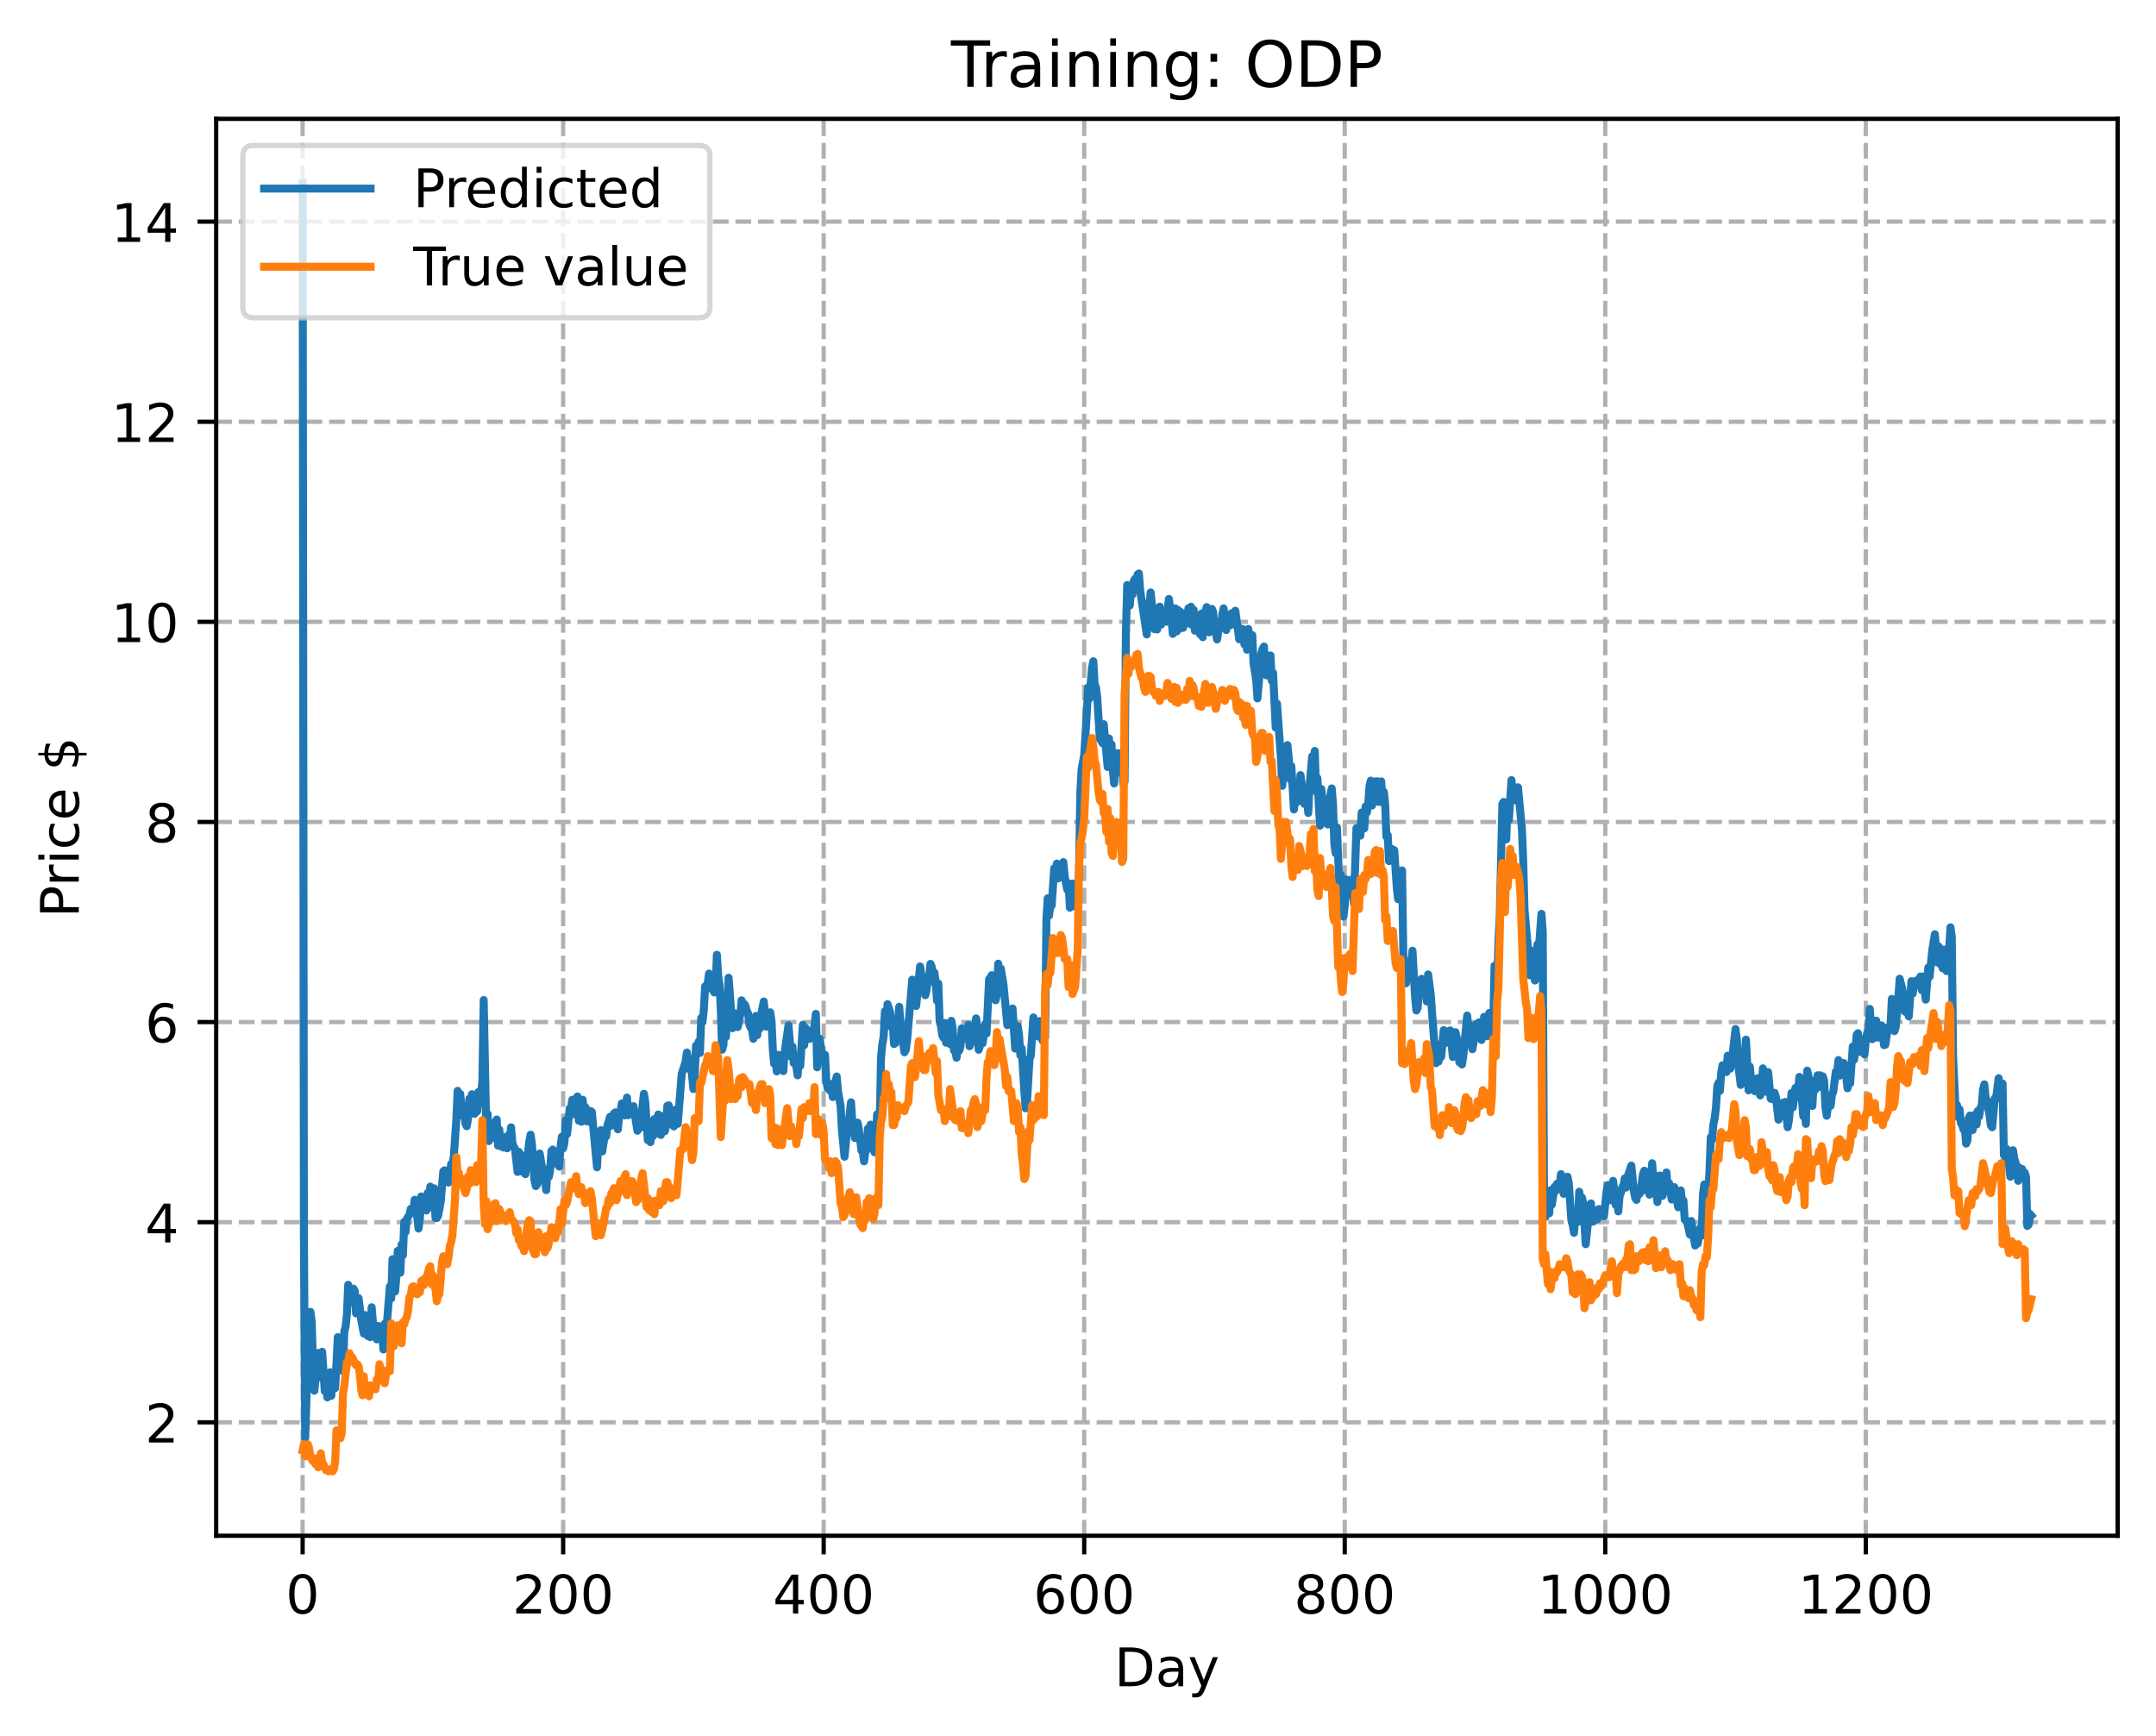 <?xml version="1.0" encoding="utf-8" standalone="no"?>
<!DOCTYPE svg PUBLIC "-//W3C//DTD SVG 1.1//EN"
  "http://www.w3.org/Graphics/SVG/1.1/DTD/svg11.dtd">
<!-- Created with matplotlib (https://matplotlib.org/) -->
<svg height="325.986pt" version="1.1" viewBox="0 0 404.923 325.986" width="404.923pt" xmlns="http://www.w3.org/2000/svg" xmlns:xlink="http://www.w3.org/1999/xlink">
 <defs>
  <style type="text/css">
*{stroke-linecap:butt;stroke-linejoin:round;}
  </style>
 </defs>
 <g id="figure_1">
  <g id="patch_1">
   <path d="M 0 325.986 
L 404.923 325.986 
L 404.923 0 
L 0 0 
z
" style="fill:#ffffff;"/>
  </g>
  <g id="axes_1">
   <g id="patch_2">
    <path d="M 40.603 288.43 
L 397.723 288.43 
L 397.723 22.318 
L 40.603 22.318 
z
" style="fill:#ffffff;"/>
   </g>
   <g id="matplotlib.axis_1">
    <g id="xtick_1">
     <g id="line2d_1">
      <path clip-path="url(#p2d398b5161)" d="M 56.836 288.43 
L 56.836 22.318 
" style="fill:none;stroke:#b0b0b0;stroke-dasharray:2.96,1.28;stroke-dashoffset:0;stroke-width:0.8;"/>
     </g>
     <g id="line2d_2">
      <defs>
       <path d="M 0 0 
L 0 3.5 
" id="mcc665d612a" style="stroke:#000000;stroke-width:0.8;"/>
      </defs>
      <g>
       <use style="stroke:#000000;stroke-width:0.8;" x="56.836" xlink:href="#mcc665d612a" y="288.43"/>
      </g>
     </g>
     <g id="text_1">
      <!-- 0 -->
      <defs>
       <path d="M 31.781 66.406 
Q 24.172 66.406 20.328 58.906 
Q 16.5 51.422 16.5 36.375 
Q 16.5 21.391 20.328 13.891 
Q 24.172 6.391 31.781 6.391 
Q 39.453 6.391 43.281 13.891 
Q 47.125 21.391 47.125 36.375 
Q 47.125 51.422 43.281 58.906 
Q 39.453 66.406 31.781 66.406 
z
M 31.781 74.219 
Q 44.047 74.219 50.516 64.516 
Q 56.984 54.828 56.984 36.375 
Q 56.984 17.969 50.516 8.266 
Q 44.047 -1.422 31.781 -1.422 
Q 19.531 -1.422 13.062 8.266 
Q 6.594 17.969 6.594 36.375 
Q 6.594 54.828 13.062 64.516 
Q 19.531 74.219 31.781 74.219 
z
" id="DejaVuSans-48"/>
      </defs>
      <g transform="translate(53.655 303.029)scale(0.1 -0.1)">
       <use xlink:href="#DejaVuSans-48"/>
      </g>
     </g>
    </g>
    <g id="xtick_2">
     <g id="line2d_3">
      <path clip-path="url(#p2d398b5161)" d="M 105.766 288.43 
L 105.766 22.318 
" style="fill:none;stroke:#b0b0b0;stroke-dasharray:2.96,1.28;stroke-dashoffset:0;stroke-width:0.8;"/>
     </g>
     <g id="line2d_4">
      <g>
       <use style="stroke:#000000;stroke-width:0.8;" x="105.766" xlink:href="#mcc665d612a" y="288.43"/>
      </g>
     </g>
     <g id="text_2">
      <!-- 200 -->
      <defs>
       <path d="M 19.188 8.297 
L 53.609 8.297 
L 53.609 0 
L 7.328 0 
L 7.328 8.297 
Q 12.938 14.109 22.625 23.891 
Q 32.328 33.688 34.812 36.531 
Q 39.547 41.844 41.422 45.531 
Q 43.312 49.219 43.312 52.781 
Q 43.312 58.594 39.234 62.25 
Q 35.156 65.922 28.609 65.922 
Q 23.969 65.922 18.812 64.312 
Q 13.672 62.703 7.812 59.422 
L 7.812 69.391 
Q 13.766 71.781 18.938 73 
Q 24.125 74.219 28.422 74.219 
Q 39.75 74.219 46.484 68.547 
Q 53.219 62.891 53.219 53.422 
Q 53.219 48.922 51.531 44.891 
Q 49.859 40.875 45.406 35.406 
Q 44.188 33.984 37.641 27.219 
Q 31.109 20.453 19.188 8.297 
z
" id="DejaVuSans-50"/>
      </defs>
      <g transform="translate(96.223 303.029)scale(0.1 -0.1)">
       <use xlink:href="#DejaVuSans-50"/>
       <use x="63.623" xlink:href="#DejaVuSans-48"/>
       <use x="127.246" xlink:href="#DejaVuSans-48"/>
      </g>
     </g>
    </g>
    <g id="xtick_3">
     <g id="line2d_5">
      <path clip-path="url(#p2d398b5161)" d="M 154.697 288.43 
L 154.697 22.318 
" style="fill:none;stroke:#b0b0b0;stroke-dasharray:2.96,1.28;stroke-dashoffset:0;stroke-width:0.8;"/>
     </g>
     <g id="line2d_6">
      <g>
       <use style="stroke:#000000;stroke-width:0.8;" x="154.697" xlink:href="#mcc665d612a" y="288.43"/>
      </g>
     </g>
     <g id="text_3">
      <!-- 400 -->
      <defs>
       <path d="M 37.797 64.312 
L 12.891 25.391 
L 37.797 25.391 
z
M 35.203 72.906 
L 47.609 72.906 
L 47.609 25.391 
L 58.016 25.391 
L 58.016 17.188 
L 47.609 17.188 
L 47.609 0 
L 37.797 0 
L 37.797 17.188 
L 4.891 17.188 
L 4.891 26.703 
z
" id="DejaVuSans-52"/>
      </defs>
      <g transform="translate(145.153 303.029)scale(0.1 -0.1)">
       <use xlink:href="#DejaVuSans-52"/>
       <use x="63.623" xlink:href="#DejaVuSans-48"/>
       <use x="127.246" xlink:href="#DejaVuSans-48"/>
      </g>
     </g>
    </g>
    <g id="xtick_4">
     <g id="line2d_7">
      <path clip-path="url(#p2d398b5161)" d="M 203.628 288.43 
L 203.628 22.318 
" style="fill:none;stroke:#b0b0b0;stroke-dasharray:2.96,1.28;stroke-dashoffset:0;stroke-width:0.8;"/>
     </g>
     <g id="line2d_8">
      <g>
       <use style="stroke:#000000;stroke-width:0.8;" x="203.628" xlink:href="#mcc665d612a" y="288.43"/>
      </g>
     </g>
     <g id="text_4">
      <!-- 600 -->
      <defs>
       <path d="M 33.016 40.375 
Q 26.375 40.375 22.484 35.828 
Q 18.609 31.297 18.609 23.391 
Q 18.609 15.531 22.484 10.953 
Q 26.375 6.391 33.016 6.391 
Q 39.656 6.391 43.531 10.953 
Q 47.406 15.531 47.406 23.391 
Q 47.406 31.297 43.531 35.828 
Q 39.656 40.375 33.016 40.375 
z
M 52.594 71.297 
L 52.594 62.312 
Q 48.875 64.062 45.094 64.984 
Q 41.312 65.922 37.594 65.922 
Q 27.828 65.922 22.672 59.328 
Q 17.531 52.734 16.797 39.406 
Q 19.672 43.656 24.016 45.922 
Q 28.375 48.188 33.594 48.188 
Q 44.578 48.188 50.953 41.516 
Q 57.328 34.859 57.328 23.391 
Q 57.328 12.156 50.688 5.359 
Q 44.047 -1.422 33.016 -1.422 
Q 20.359 -1.422 13.672 8.266 
Q 6.984 17.969 6.984 36.375 
Q 6.984 53.656 15.188 63.938 
Q 23.391 74.219 37.203 74.219 
Q 40.922 74.219 44.703 73.484 
Q 48.484 72.75 52.594 71.297 
z
" id="DejaVuSans-54"/>
      </defs>
      <g transform="translate(194.084 303.029)scale(0.1 -0.1)">
       <use xlink:href="#DejaVuSans-54"/>
       <use x="63.623" xlink:href="#DejaVuSans-48"/>
       <use x="127.246" xlink:href="#DejaVuSans-48"/>
      </g>
     </g>
    </g>
    <g id="xtick_5">
     <g id="line2d_9">
      <path clip-path="url(#p2d398b5161)" d="M 252.558 288.43 
L 252.558 22.318 
" style="fill:none;stroke:#b0b0b0;stroke-dasharray:2.96,1.28;stroke-dashoffset:0;stroke-width:0.8;"/>
     </g>
     <g id="line2d_10">
      <g>
       <use style="stroke:#000000;stroke-width:0.8;" x="252.558" xlink:href="#mcc665d612a" y="288.43"/>
      </g>
     </g>
     <g id="text_5">
      <!-- 800 -->
      <defs>
       <path d="M 31.781 34.625 
Q 24.75 34.625 20.719 30.859 
Q 16.703 27.094 16.703 20.516 
Q 16.703 13.922 20.719 10.156 
Q 24.75 6.391 31.781 6.391 
Q 38.812 6.391 42.859 10.172 
Q 46.922 13.969 46.922 20.516 
Q 46.922 27.094 42.891 30.859 
Q 38.875 34.625 31.781 34.625 
z
M 21.922 38.812 
Q 15.578 40.375 12.031 44.719 
Q 8.5 49.078 8.5 55.328 
Q 8.5 64.062 14.719 69.141 
Q 20.953 74.219 31.781 74.219 
Q 42.672 74.219 48.875 69.141 
Q 55.078 64.062 55.078 55.328 
Q 55.078 49.078 51.531 44.719 
Q 48 40.375 41.703 38.812 
Q 48.828 37.156 52.797 32.312 
Q 56.781 27.484 56.781 20.516 
Q 56.781 9.906 50.312 4.234 
Q 43.844 -1.422 31.781 -1.422 
Q 19.734 -1.422 13.25 4.234 
Q 6.781 9.906 6.781 20.516 
Q 6.781 27.484 10.781 32.312 
Q 14.797 37.156 21.922 38.812 
z
M 18.312 54.391 
Q 18.312 48.734 21.844 45.562 
Q 25.391 42.391 31.781 42.391 
Q 38.141 42.391 41.719 45.562 
Q 45.312 48.734 45.312 54.391 
Q 45.312 60.062 41.719 63.234 
Q 38.141 66.406 31.781 66.406 
Q 25.391 66.406 21.844 63.234 
Q 18.312 60.062 18.312 54.391 
z
" id="DejaVuSans-56"/>
      </defs>
      <g transform="translate(243.015 303.029)scale(0.1 -0.1)">
       <use xlink:href="#DejaVuSans-56"/>
       <use x="63.623" xlink:href="#DejaVuSans-48"/>
       <use x="127.246" xlink:href="#DejaVuSans-48"/>
      </g>
     </g>
    </g>
    <g id="xtick_6">
     <g id="line2d_11">
      <path clip-path="url(#p2d398b5161)" d="M 301.489 288.43 
L 301.489 22.318 
" style="fill:none;stroke:#b0b0b0;stroke-dasharray:2.96,1.28;stroke-dashoffset:0;stroke-width:0.8;"/>
     </g>
     <g id="line2d_12">
      <g>
       <use style="stroke:#000000;stroke-width:0.8;" x="301.489" xlink:href="#mcc665d612a" y="288.43"/>
      </g>
     </g>
     <g id="text_6">
      <!-- 1000 -->
      <defs>
       <path d="M 12.406 8.297 
L 28.516 8.297 
L 28.516 63.922 
L 10.984 60.406 
L 10.984 69.391 
L 28.422 72.906 
L 38.281 72.906 
L 38.281 8.297 
L 54.391 8.297 
L 54.391 0 
L 12.406 0 
z
" id="DejaVuSans-49"/>
      </defs>
      <g transform="translate(288.764 303.029)scale(0.1 -0.1)">
       <use xlink:href="#DejaVuSans-49"/>
       <use x="63.623" xlink:href="#DejaVuSans-48"/>
       <use x="127.246" xlink:href="#DejaVuSans-48"/>
       <use x="190.869" xlink:href="#DejaVuSans-48"/>
      </g>
     </g>
    </g>
    <g id="xtick_7">
     <g id="line2d_13">
      <path clip-path="url(#p2d398b5161)" d="M 350.419 288.43 
L 350.419 22.318 
" style="fill:none;stroke:#b0b0b0;stroke-dasharray:2.96,1.28;stroke-dashoffset:0;stroke-width:0.8;"/>
     </g>
     <g id="line2d_14">
      <g>
       <use style="stroke:#000000;stroke-width:0.8;" x="350.419" xlink:href="#mcc665d612a" y="288.43"/>
      </g>
     </g>
     <g id="text_7">
      <!-- 1200 -->
      <g transform="translate(337.694 303.029)scale(0.1 -0.1)">
       <use xlink:href="#DejaVuSans-49"/>
       <use x="63.623" xlink:href="#DejaVuSans-50"/>
       <use x="127.246" xlink:href="#DejaVuSans-48"/>
       <use x="190.869" xlink:href="#DejaVuSans-48"/>
      </g>
     </g>
    </g>
    <g id="text_8">
     <!-- Day -->
     <defs>
      <path d="M 19.672 64.797 
L 19.672 8.109 
L 31.594 8.109 
Q 46.688 8.109 53.688 14.938 
Q 60.688 21.781 60.688 36.531 
Q 60.688 51.172 53.688 57.984 
Q 46.688 64.797 31.594 64.797 
z
M 9.812 72.906 
L 30.078 72.906 
Q 51.266 72.906 61.172 64.094 
Q 71.094 55.281 71.094 36.531 
Q 71.094 17.672 61.125 8.828 
Q 51.172 0 30.078 0 
L 9.812 0 
z
" id="DejaVuSans-68"/>
      <path d="M 34.281 27.484 
Q 23.391 27.484 19.188 25 
Q 14.984 22.516 14.984 16.5 
Q 14.984 11.719 18.141 8.906 
Q 21.297 6.109 26.703 6.109 
Q 34.188 6.109 38.703 11.406 
Q 43.219 16.703 43.219 25.484 
L 43.219 27.484 
z
M 52.203 31.203 
L 52.203 0 
L 43.219 0 
L 43.219 8.297 
Q 40.141 3.328 35.547 0.953 
Q 30.953 -1.422 24.312 -1.422 
Q 15.922 -1.422 10.953 3.297 
Q 6 8.016 6 15.922 
Q 6 25.141 12.172 29.828 
Q 18.359 34.516 30.609 34.516 
L 43.219 34.516 
L 43.219 35.406 
Q 43.219 41.609 39.141 45 
Q 35.062 48.391 27.688 48.391 
Q 23 48.391 18.547 47.266 
Q 14.109 46.141 10.016 43.891 
L 10.016 52.203 
Q 14.938 54.109 19.578 55.047 
Q 24.219 56 28.609 56 
Q 40.484 56 46.344 49.844 
Q 52.203 43.703 52.203 31.203 
z
" id="DejaVuSans-97"/>
      <path d="M 32.172 -5.078 
Q 28.375 -14.844 24.75 -17.812 
Q 21.141 -20.797 15.094 -20.797 
L 7.906 -20.797 
L 7.906 -13.281 
L 13.188 -13.281 
Q 16.891 -13.281 18.938 -11.516 
Q 21 -9.766 23.484 -3.219 
L 25.094 0.875 
L 2.984 54.688 
L 12.5 54.688 
L 29.594 11.922 
L 46.688 54.688 
L 56.203 54.688 
z
" id="DejaVuSans-121"/>
     </defs>
     <g transform="translate(209.29 316.707)scale(0.1 -0.1)">
      <use xlink:href="#DejaVuSans-68"/>
      <use x="77.002" xlink:href="#DejaVuSans-97"/>
      <use x="138.281" xlink:href="#DejaVuSans-121"/>
     </g>
    </g>
   </g>
   <g id="matplotlib.axis_2">
    <g id="ytick_1">
     <g id="line2d_15">
      <path clip-path="url(#p2d398b5161)" d="M 40.603 267.126 
L 397.723 267.126 
" style="fill:none;stroke:#b0b0b0;stroke-dasharray:2.96,1.28;stroke-dashoffset:0;stroke-width:0.8;"/>
     </g>
     <g id="line2d_16">
      <defs>
       <path d="M 0 0 
L -3.5 0 
" id="md2cc09c66f" style="stroke:#000000;stroke-width:0.8;"/>
      </defs>
      <g>
       <use style="stroke:#000000;stroke-width:0.8;" x="40.603" xlink:href="#md2cc09c66f" y="267.126"/>
      </g>
     </g>
     <g id="text_9">
      <!-- 2 -->
      <g transform="translate(27.241 270.925)scale(0.1 -0.1)">
       <use xlink:href="#DejaVuSans-50"/>
      </g>
     </g>
    </g>
    <g id="ytick_2">
     <g id="line2d_17">
      <path clip-path="url(#p2d398b5161)" d="M 40.603 229.543 
L 397.723 229.543 
" style="fill:none;stroke:#b0b0b0;stroke-dasharray:2.96,1.28;stroke-dashoffset:0;stroke-width:0.8;"/>
     </g>
     <g id="line2d_18">
      <g>
       <use style="stroke:#000000;stroke-width:0.8;" x="40.603" xlink:href="#md2cc09c66f" y="229.543"/>
      </g>
     </g>
     <g id="text_10">
      <!-- 4 -->
      <g transform="translate(27.241 233.342)scale(0.1 -0.1)">
       <use xlink:href="#DejaVuSans-52"/>
      </g>
     </g>
    </g>
    <g id="ytick_3">
     <g id="line2d_19">
      <path clip-path="url(#p2d398b5161)" d="M 40.603 191.959 
L 397.723 191.959 
" style="fill:none;stroke:#b0b0b0;stroke-dasharray:2.96,1.28;stroke-dashoffset:0;stroke-width:0.8;"/>
     </g>
     <g id="line2d_20">
      <g>
       <use style="stroke:#000000;stroke-width:0.8;" x="40.603" xlink:href="#md2cc09c66f" y="191.959"/>
      </g>
     </g>
     <g id="text_11">
      <!-- 6 -->
      <g transform="translate(27.241 195.759)scale(0.1 -0.1)">
       <use xlink:href="#DejaVuSans-54"/>
      </g>
     </g>
    </g>
    <g id="ytick_4">
     <g id="line2d_21">
      <path clip-path="url(#p2d398b5161)" d="M 40.603 154.376 
L 397.723 154.376 
" style="fill:none;stroke:#b0b0b0;stroke-dasharray:2.96,1.28;stroke-dashoffset:0;stroke-width:0.8;"/>
     </g>
     <g id="line2d_22">
      <g>
       <use style="stroke:#000000;stroke-width:0.8;" x="40.603" xlink:href="#md2cc09c66f" y="154.376"/>
      </g>
     </g>
     <g id="text_12">
      <!-- 8 -->
      <g transform="translate(27.241 158.175)scale(0.1 -0.1)">
       <use xlink:href="#DejaVuSans-56"/>
      </g>
     </g>
    </g>
    <g id="ytick_5">
     <g id="line2d_23">
      <path clip-path="url(#p2d398b5161)" d="M 40.603 116.793 
L 397.723 116.793 
" style="fill:none;stroke:#b0b0b0;stroke-dasharray:2.96,1.28;stroke-dashoffset:0;stroke-width:0.8;"/>
     </g>
     <g id="line2d_24">
      <g>
       <use style="stroke:#000000;stroke-width:0.8;" x="40.603" xlink:href="#md2cc09c66f" y="116.793"/>
      </g>
     </g>
     <g id="text_13">
      <!-- 10 -->
      <g transform="translate(20.878 120.592)scale(0.1 -0.1)">
       <use xlink:href="#DejaVuSans-49"/>
       <use x="63.623" xlink:href="#DejaVuSans-48"/>
      </g>
     </g>
    </g>
    <g id="ytick_6">
     <g id="line2d_25">
      <path clip-path="url(#p2d398b5161)" d="M 40.603 79.209 
L 397.723 79.209 
" style="fill:none;stroke:#b0b0b0;stroke-dasharray:2.96,1.28;stroke-dashoffset:0;stroke-width:0.8;"/>
     </g>
     <g id="line2d_26">
      <g>
       <use style="stroke:#000000;stroke-width:0.8;" x="40.603" xlink:href="#md2cc09c66f" y="79.209"/>
      </g>
     </g>
     <g id="text_14">
      <!-- 12 -->
      <g transform="translate(20.878 83.008)scale(0.1 -0.1)">
       <use xlink:href="#DejaVuSans-49"/>
       <use x="63.623" xlink:href="#DejaVuSans-50"/>
      </g>
     </g>
    </g>
    <g id="ytick_7">
     <g id="line2d_27">
      <path clip-path="url(#p2d398b5161)" d="M 40.603 41.626 
L 397.723 41.626 
" style="fill:none;stroke:#b0b0b0;stroke-dasharray:2.96,1.28;stroke-dashoffset:0;stroke-width:0.8;"/>
     </g>
     <g id="line2d_28">
      <g>
       <use style="stroke:#000000;stroke-width:0.8;" x="40.603" xlink:href="#md2cc09c66f" y="41.626"/>
      </g>
     </g>
     <g id="text_15">
      <!-- 14 -->
      <g transform="translate(20.878 45.425)scale(0.1 -0.1)">
       <use xlink:href="#DejaVuSans-49"/>
       <use x="63.623" xlink:href="#DejaVuSans-52"/>
      </g>
     </g>
    </g>
    <g id="text_16">
     <!-- Price $ -->
     <defs>
      <path d="M 19.672 64.797 
L 19.672 37.406 
L 32.078 37.406 
Q 38.969 37.406 42.719 40.969 
Q 46.484 44.531 46.484 51.125 
Q 46.484 57.672 42.719 61.234 
Q 38.969 64.797 32.078 64.797 
z
M 9.812 72.906 
L 32.078 72.906 
Q 44.344 72.906 50.609 67.359 
Q 56.891 61.812 56.891 51.125 
Q 56.891 40.328 50.609 34.812 
Q 44.344 29.297 32.078 29.297 
L 19.672 29.297 
L 19.672 0 
L 9.812 0 
z
" id="DejaVuSans-80"/>
      <path d="M 41.109 46.297 
Q 39.594 47.172 37.812 47.578 
Q 36.031 48 33.891 48 
Q 26.266 48 22.188 43.047 
Q 18.109 38.094 18.109 28.812 
L 18.109 0 
L 9.078 0 
L 9.078 54.688 
L 18.109 54.688 
L 18.109 46.188 
Q 20.953 51.172 25.484 53.578 
Q 30.031 56 36.531 56 
Q 37.453 56 38.578 55.875 
Q 39.703 55.766 41.062 55.516 
z
" id="DejaVuSans-114"/>
      <path d="M 9.422 54.688 
L 18.406 54.688 
L 18.406 0 
L 9.422 0 
z
M 9.422 75.984 
L 18.406 75.984 
L 18.406 64.594 
L 9.422 64.594 
z
" id="DejaVuSans-105"/>
      <path d="M 48.781 52.594 
L 48.781 44.188 
Q 44.969 46.297 41.141 47.344 
Q 37.312 48.391 33.406 48.391 
Q 24.656 48.391 19.812 42.844 
Q 14.984 37.312 14.984 27.297 
Q 14.984 17.281 19.812 11.734 
Q 24.656 6.203 33.406 6.203 
Q 37.312 6.203 41.141 7.25 
Q 44.969 8.297 48.781 10.406 
L 48.781 2.094 
Q 45.016 0.344 40.984 -0.531 
Q 36.969 -1.422 32.422 -1.422 
Q 20.062 -1.422 12.781 6.344 
Q 5.516 14.109 5.516 27.297 
Q 5.516 40.672 12.859 48.328 
Q 20.219 56 33.016 56 
Q 37.156 56 41.109 55.141 
Q 45.062 54.297 48.781 52.594 
z
" id="DejaVuSans-99"/>
      <path d="M 56.203 29.594 
L 56.203 25.203 
L 14.891 25.203 
Q 15.484 15.922 20.484 11.062 
Q 25.484 6.203 34.422 6.203 
Q 39.594 6.203 44.453 7.469 
Q 49.312 8.734 54.109 11.281 
L 54.109 2.781 
Q 49.266 0.734 44.188 -0.344 
Q 39.109 -1.422 33.891 -1.422 
Q 20.797 -1.422 13.156 6.188 
Q 5.516 13.812 5.516 26.812 
Q 5.516 40.234 12.766 48.109 
Q 20.016 56 32.328 56 
Q 43.359 56 49.781 48.891 
Q 56.203 41.797 56.203 29.594 
z
M 47.219 32.234 
Q 47.125 39.594 43.094 43.984 
Q 39.062 48.391 32.422 48.391 
Q 24.906 48.391 20.391 44.141 
Q 15.875 39.891 15.188 32.172 
z
" id="DejaVuSans-101"/>
      <path id="DejaVuSans-32"/>
      <path d="M 33.797 -14.703 
L 28.906 -14.703 
L 28.859 0 
Q 23.734 0.094 18.609 1.188 
Q 13.484 2.297 8.297 4.5 
L 8.297 13.281 
Q 13.281 10.156 18.375 8.562 
Q 23.484 6.984 28.906 6.938 
L 28.906 29.203 
Q 18.109 30.953 13.203 35.156 
Q 8.297 39.359 8.297 46.688 
Q 8.297 54.641 13.625 59.219 
Q 18.953 63.812 28.906 64.5 
L 28.906 75.984 
L 33.797 75.984 
L 33.797 64.656 
Q 38.328 64.453 42.578 63.688 
Q 46.828 62.938 50.875 61.625 
L 50.875 53.078 
Q 46.828 55.125 42.547 56.25 
Q 38.281 57.375 33.797 57.562 
L 33.797 36.719 
Q 44.875 35.016 50.094 30.609 
Q 55.328 26.219 55.328 18.609 
Q 55.328 10.359 49.781 5.594 
Q 44.234 0.828 33.797 0.094 
z
M 28.906 37.594 
L 28.906 57.625 
Q 23.25 56.984 20.266 54.391 
Q 17.281 51.812 17.281 47.516 
Q 17.281 43.312 20.031 40.969 
Q 22.797 38.625 28.906 37.594 
z
M 33.797 28.219 
L 33.797 7.078 
Q 39.984 7.906 43.141 10.594 
Q 46.297 13.281 46.297 17.672 
Q 46.297 21.969 43.281 24.5 
Q 40.281 27.047 33.797 28.219 
z
" id="DejaVuSans-36"/>
     </defs>
     <g transform="translate(14.798 172.342)rotate(-90)scale(0.1 -0.1)">
      <use xlink:href="#DejaVuSans-80"/>
      <use x="58.553" xlink:href="#DejaVuSans-114"/>
      <use x="99.666" xlink:href="#DejaVuSans-105"/>
      <use x="127.449" xlink:href="#DejaVuSans-99"/>
      <use x="182.43" xlink:href="#DejaVuSans-101"/>
      <use x="243.953" xlink:href="#DejaVuSans-32"/>
      <use x="275.74" xlink:href="#DejaVuSans-36"/>
     </g>
    </g>
   </g>
   <g id="line2d_29">
    <path clip-path="url(#p2d398b5161)" d="M 56.836 34.414 
L 57.081 232.762 
L 57.325 270.053 
L 57.814 254.824 
L 58.059 254.243 
L 58.304 246.379 
L 58.548 248.206 
L 58.793 256.926 
L 59.038 261.188 
L 59.282 258.736 
L 59.527 254.863 
L 59.772 254.11 
L 60.016 258.682 
L 60.261 255.181 
L 60.506 253.879 
L 60.995 261.264 
L 61.24 260.208 
L 61.484 262.451 
L 61.729 259.342 
L 61.974 257.728 
L 62.218 262.142 
L 62.463 259.544 
L 62.708 260.365 
L 62.952 260.711 
L 63.441 251.126 
L 63.686 254.455 
L 63.931 256.045 
L 64.175 256.481 
L 64.42 257.542 
L 64.665 250.037 
L 64.909 249.213 
L 65.154 246.853 
L 65.399 241.304 
L 65.643 244.624 
L 65.888 244.533 
L 66.133 242.344 
L 66.377 242.026 
L 66.622 242.461 
L 66.867 246.678 
L 67.111 245.584 
L 67.356 243.819 
L 67.845 247.96 
L 68.335 250.464 
L 68.579 246.989 
L 68.824 249.738 
L 69.069 250.926 
L 69.313 249.291 
L 69.558 251.137 
L 69.802 245.524 
L 70.047 248.486 
L 70.292 249.205 
L 70.536 249.277 
L 70.781 251.555 
L 71.026 249.037 
L 71.515 250.177 
L 71.76 249.853 
L 72.004 253.451 
L 72.249 248.614 
L 72.494 252.66 
L 72.738 247.609 
L 73.228 241.576 
L 73.472 243.856 
L 73.717 236.493 
L 73.962 237.982 
L 74.206 242.565 
L 74.451 239.695 
L 74.696 234.934 
L 74.94 235.752 
L 75.185 239.029 
L 75.429 233.726 
L 75.674 235.754 
L 75.919 229.491 
L 76.163 231.392 
L 76.408 228.906 
L 76.897 228.153 
L 77.142 227.035 
L 77.387 226.977 
L 77.631 227.208 
L 77.876 225.335 
L 78.121 226.549 
L 78.61 230.742 
L 78.855 228.932 
L 79.099 224.716 
L 79.344 225.797 
L 79.589 226.245 
L 79.833 225.413 
L 80.078 227.346 
L 80.323 224.059 
L 80.567 226.835 
L 80.812 222.861 
L 81.056 225.391 
L 81.301 225.11 
L 81.546 223.19 
L 81.79 228.763 
L 82.035 228.774 
L 82.28 228.334 
L 82.769 225.693 
L 83.258 219.996 
L 83.503 219.802 
L 83.748 220.451 
L 83.992 220.663 
L 84.237 222.092 
L 84.482 220.914 
L 84.726 218.623 
L 84.971 218.619 
L 85.216 217.35 
L 85.705 210.368 
L 85.95 204.882 
L 86.194 207.596 
L 86.439 205.453 
L 86.684 208.3 
L 86.928 209.59 
L 87.173 208.163 
L 87.417 210.993 
L 87.662 211.514 
L 87.907 210.084 
L 88.151 206.351 
L 88.396 208.63 
L 88.641 205.515 
L 89.13 209.187 
L 89.375 207.034 
L 89.619 208.72 
L 89.864 205.093 
L 90.109 207.214 
L 90.353 205.655 
L 90.598 202.93 
L 90.843 187.815 
L 91.332 212.663 
L 91.577 209.21 
L 91.821 214.312 
L 92.311 212.325 
L 92.555 211.078 
L 92.8 213.669 
L 93.044 210.69 
L 93.289 210.255 
L 93.534 215.16 
L 93.778 212.159 
L 94.023 215.27 
L 94.268 214.373 
L 94.512 215.52 
L 94.757 214.912 
L 95.002 213.514 
L 95.246 215.669 
L 95.491 213.228 
L 95.736 214.725 
L 95.98 211.72 
L 96.225 214.555 
L 96.47 215.395 
L 96.714 215.708 
L 97.204 220.102 
L 97.448 216.332 
L 97.693 220.003 
L 97.938 216.928 
L 98.182 218.796 
L 98.427 218.882 
L 98.672 220.525 
L 99.405 214.365 
L 99.65 213.106 
L 99.895 214.793 
L 100.384 221.713 
L 100.629 222.765 
L 100.873 222.451 
L 101.118 218.455 
L 101.363 216.647 
L 101.852 219.6 
L 102.097 219.828 
L 102.586 223.523 
L 102.831 219.642 
L 103.075 221.023 
L 103.32 219.77 
L 103.565 216.16 
L 103.809 215.908 
L 104.054 217.661 
L 104.299 217.923 
L 104.543 218.604 
L 104.788 217.887 
L 105.032 219.097 
L 105.277 215.441 
L 105.522 213.489 
L 105.766 215.679 
L 106.011 214.582 
L 106.256 210.391 
L 106.5 213.005 
L 106.99 208.183 
L 107.234 208.299 
L 107.479 206.568 
L 107.724 209.276 
L 107.968 208.814 
L 108.213 206.252 
L 108.458 205.93 
L 108.702 210.483 
L 108.947 208.483 
L 109.192 210.678 
L 109.436 206.55 
L 109.681 209.959 
L 109.926 207.909 
L 110.17 210.599 
L 110.415 208.538 
L 110.66 210.681 
L 110.904 208.668 
L 111.149 208.824 
L 112.127 219.235 
L 112.372 214.501 
L 112.617 215.358 
L 112.861 212.254 
L 113.106 216.265 
L 113.595 213.162 
L 113.84 213.435 
L 114.085 211.36 
L 114.574 209.756 
L 114.819 211.42 
L 115.063 210.555 
L 115.308 209.139 
L 115.553 208.921 
L 115.797 210.159 
L 116.042 212.1 
L 116.287 209.456 
L 116.531 208.826 
L 116.776 207.243 
L 117.02 207.261 
L 117.265 209.484 
L 117.754 206.136 
L 117.999 209.452 
L 118.244 208.101 
L 118.488 209.085 
L 118.733 208.195 
L 118.978 207.755 
L 119.712 212.376 
L 119.956 209.647 
L 120.201 211.832 
L 120.935 205.42 
L 121.18 206.93 
L 121.669 214.141 
L 121.914 211.159 
L 122.158 214.507 
L 122.403 212.391 
L 122.648 213.373 
L 122.892 210.174 
L 123.137 212.881 
L 123.381 211.507 
L 123.626 209.318 
L 124.115 213.163 
L 124.36 209.618 
L 124.605 211.887 
L 124.849 212.478 
L 125.094 211.502 
L 125.339 207.684 
L 125.583 207.596 
L 125.828 209.283 
L 126.073 209.905 
L 126.317 211.288 
L 126.562 211.551 
L 126.807 208.426 
L 127.051 210.802 
L 127.296 211.07 
L 128.03 201.697 
L 128.764 199.394 
L 129.008 197.672 
L 129.498 200.826 
L 129.742 199.677 
L 130.232 204.535 
L 130.476 201.813 
L 130.721 196.384 
L 130.966 197.857 
L 131.21 195.628 
L 131.455 197.766 
L 131.7 191.198 
L 131.944 191.941 
L 132.189 189.579 
L 132.434 185.248 
L 132.678 185.438 
L 132.923 184.597 
L 133.168 182.854 
L 133.657 185.755 
L 133.902 183.965 
L 134.146 186.394 
L 134.391 185.409 
L 134.636 179.314 
L 134.88 183.213 
L 135.125 184.97 
L 135.369 189.34 
L 135.614 197.15 
L 135.859 196.335 
L 136.103 192.369 
L 136.348 194.742 
L 136.837 183.626 
L 137.571 193.115 
L 138.061 190.343 
L 138.305 192.123 
L 138.55 192.891 
L 139.039 190.575 
L 139.284 187.871 
L 139.529 189.728 
L 139.773 188.556 
L 140.018 188.94 
L 140.263 189.868 
L 140.507 190.351 
L 140.752 192.45 
L 140.996 193.063 
L 141.241 193.286 
L 141.486 195.111 
L 141.975 190.808 
L 142.22 194.404 
L 142.464 191.614 
L 142.709 193.163 
L 142.954 190.58 
L 143.443 188.093 
L 143.932 192.82 
L 144.177 192.612 
L 144.422 190.96 
L 144.666 190.128 
L 144.911 191.898 
L 145.156 197.3 
L 145.4 199.782 
L 145.645 198.23 
L 145.89 201.234 
L 146.134 198.109 
L 146.379 200.46 
L 146.624 198.875 
L 146.868 198.531 
L 147.113 201.17 
L 147.357 197.682 
L 148.091 192.565 
L 148.581 198.466 
L 148.825 196.546 
L 149.07 199.656 
L 149.315 198.527 
L 149.804 201.963 
L 150.049 198.502 
L 150.293 200.187 
L 150.783 192.476 
L 151.027 196.309 
L 151.272 193.034 
L 151.517 194.396 
L 151.761 193.502 
L 152.006 195.138 
L 152.251 193.986 
L 152.495 194.589 
L 152.74 193.817 
L 152.984 192.586 
L 153.229 190.418 
L 153.474 200.462 
L 153.963 195.094 
L 154.452 198.905 
L 154.697 198.011 
L 154.942 198.1 
L 155.186 202.949 
L 155.431 204.399 
L 155.676 204.438 
L 155.92 204.87 
L 156.165 203.626 
L 156.41 206.046 
L 156.654 203.354 
L 156.899 203.198 
L 157.144 202.18 
L 157.388 204.942 
L 157.878 207.751 
L 158.122 212.248 
L 158.612 217.251 
L 159.101 212.085 
L 159.345 211.393 
L 159.835 207.023 
L 160.079 210.925 
L 160.324 211.936 
L 160.569 213.739 
L 161.058 210.844 
L 161.303 212.057 
L 161.792 216.101 
L 162.037 216.256 
L 162.281 218.123 
L 162.526 216.255 
L 162.771 215.995 
L 163.015 211.931 
L 163.26 212.147 
L 163.505 211.221 
L 163.749 212.498 
L 164.239 216.408 
L 164.483 214.472 
L 164.728 209.277 
L 164.972 209.97 
L 165.217 211.732 
L 165.462 198.714 
L 165.706 196.135 
L 165.951 194.752 
L 166.196 189.934 
L 166.44 192.833 
L 166.685 188.589 
L 167.174 190.137 
L 167.419 192.37 
L 167.664 192.044 
L 167.908 196.085 
L 168.153 195.927 
L 168.642 192.293 
L 168.887 189.088 
L 169.132 192.367 
L 169.866 197.63 
L 170.11 197.214 
L 170.355 195.478 
L 171.333 183.991 
L 171.578 184.497 
L 172.067 188.937 
L 172.801 181.507 
L 173.291 184.821 
L 173.535 183.586 
L 173.78 186.92 
L 174.025 185.955 
L 174.269 183.796 
L 174.514 183.242 
L 174.759 181.029 
L 175.003 181.623 
L 175.248 184.389 
L 175.493 182.656 
L 175.737 184.553 
L 175.982 187.957 
L 176.227 184.714 
L 176.471 191.768 
L 176.716 192.72 
L 176.96 194.443 
L 177.205 194.906 
L 177.45 192.131 
L 177.694 195.837 
L 177.939 193.207 
L 178.428 196.069 
L 178.673 191.721 
L 178.918 193.074 
L 179.162 197.295 
L 179.407 197.296 
L 179.652 198.664 
L 179.896 196.491 
L 180.141 197.354 
L 180.386 196.613 
L 180.63 193.127 
L 180.875 194.805 
L 181.12 195.058 
L 181.364 194.354 
L 181.609 194.628 
L 181.854 192.465 
L 182.098 196.502 
L 182.343 195.93 
L 182.588 193.713 
L 182.832 194.63 
L 183.077 193.321 
L 183.321 191.268 
L 183.566 193.095 
L 183.811 197.163 
L 184.055 196.379 
L 184.3 194.571 
L 184.545 195.939 
L 185.034 192.324 
L 185.279 194.109 
L 185.768 183.885 
L 186.013 183.641 
L 186.257 183.149 
L 186.991 187.865 
L 187.236 186.653 
L 187.481 180.992 
L 187.725 183.481 
L 187.97 181.907 
L 188.459 184.859 
L 189.193 192.534 
L 189.438 189.777 
L 189.682 192.027 
L 189.927 190.081 
L 190.172 189.404 
L 190.661 196.94 
L 190.906 195.997 
L 191.15 192.725 
L 191.395 194.463 
L 191.64 198.202 
L 191.884 196.927 
L 192.374 204.738 
L 192.618 208.155 
L 192.863 207.263 
L 193.352 198.935 
L 193.597 198.29 
L 194.086 191.085 
L 194.331 193.906 
L 194.575 193.17 
L 194.82 194.507 
L 195.065 194.7 
L 195.309 191.761 
L 195.799 195.438 
L 196.043 192.408 
L 196.288 194.84 
L 196.533 172.553 
L 196.777 168.702 
L 197.022 171.962 
L 197.267 170.065 
L 197.511 170.082 
L 198.001 163.061 
L 198.245 163.935 
L 198.49 162.194 
L 198.735 164.974 
L 198.979 164.655 
L 199.224 162.664 
L 199.469 163.16 
L 199.713 161.914 
L 199.958 164.596 
L 200.447 167.09 
L 200.692 165.906 
L 200.936 170.478 
L 201.181 168.852 
L 201.426 165.941 
L 201.67 170.209 
L 202.16 169.163 
L 202.404 167.593 
L 202.649 163.913 
L 202.894 148.829 
L 203.138 144.505 
L 203.628 141.776 
L 204.117 133.931 
L 204.362 129.111 
L 204.606 131.23 
L 205.096 125.392 
L 205.34 124.191 
L 205.585 128.583 
L 205.83 129.074 
L 206.074 130.961 
L 206.563 138.79 
L 206.808 139.071 
L 207.053 139.574 
L 207.297 136.016 
L 208.031 144.053 
L 208.276 138.689 
L 208.521 143.833 
L 208.765 139.824 
L 209.01 144.672 
L 209.255 147.153 
L 209.499 141.816 
L 209.744 144.385 
L 209.989 141.451 
L 210.233 142.808 
L 210.478 145.184 
L 210.723 141.513 
L 210.967 147.158 
L 211.212 146.806 
L 211.457 119.112 
L 211.701 109.879 
L 211.946 111.002 
L 212.191 113.708 
L 212.435 109.988 
L 212.68 111.677 
L 212.924 109.148 
L 213.169 108.718 
L 213.414 110.188 
L 213.658 107.896 
L 213.903 107.704 
L 214.148 110.985 
L 215.371 119.151 
L 216.105 111.264 
L 216.839 118.168 
L 217.084 116.605 
L 217.328 118.224 
L 217.573 115.417 
L 217.818 113.933 
L 218.062 117.328 
L 218.307 114.944 
L 218.551 116.599 
L 218.796 114.781 
L 219.041 116.777 
L 219.53 112.495 
L 220.019 116.08 
L 220.264 119.053 
L 220.753 114.264 
L 220.998 118.604 
L 221.243 114.572 
L 221.487 118.135 
L 221.732 114.925 
L 221.977 117.135 
L 222.221 117.911 
L 222.466 115.598 
L 222.711 115.241 
L 222.955 116.763 
L 223.2 114.253 
L 223.445 117.125 
L 223.689 113.956 
L 223.934 117.428 
L 224.179 114.532 
L 224.423 118.462 
L 224.668 117.761 
L 224.912 115.917 
L 225.402 119.147 
L 225.646 115.235 
L 225.891 119.672 
L 226.136 115.798 
L 226.625 114.024 
L 226.87 117.1 
L 227.114 118.758 
L 227.359 115.629 
L 227.604 114.364 
L 227.848 114.969 
L 228.093 117.849 
L 228.338 118.725 
L 228.582 120.101 
L 229.072 116.764 
L 229.316 117.836 
L 229.561 115.466 
L 229.806 114.261 
L 230.295 118.326 
L 230.539 116.753 
L 230.784 116.071 
L 231.029 117.433 
L 231.273 115.201 
L 231.518 117.251 
L 232.007 114.704 
L 232.741 120.069 
L 232.986 118.03 
L 233.231 119.99 
L 233.475 118.163 
L 233.72 121.019 
L 233.965 119.366 
L 234.209 122.032 
L 234.454 118.135 
L 234.699 120.621 
L 234.943 121.92 
L 235.188 119.278 
L 235.433 124.587 
L 235.922 127.686 
L 236.167 131.168 
L 236.9 122.682 
L 237.145 121.842 
L 237.39 121.426 
L 237.634 125.562 
L 237.879 126.854 
L 238.124 124.876 
L 238.368 124.283 
L 238.613 123.099 
L 238.858 127.839 
L 239.102 126.383 
L 239.592 136.656 
L 239.836 132.157 
L 240.57 142.291 
L 240.815 147.594 
L 241.304 141.692 
L 241.549 141.804 
L 241.794 139.942 
L 242.038 142.282 
L 242.283 146.334 
L 242.527 143.882 
L 243.017 152.024 
L 243.261 148.266 
L 243.506 150.702 
L 243.751 149.189 
L 243.995 150.38 
L 244.24 145.565 
L 244.974 150.981 
L 245.219 148.936 
L 245.463 149.814 
L 245.708 152.691 
L 245.953 147.558 
L 246.442 142.054 
L 246.687 144.506 
L 246.931 141.034 
L 247.176 148.609 
L 247.421 146.15 
L 247.91 155.073 
L 248.155 148.182 
L 248.644 152.132 
L 248.888 150.241 
L 249.133 154.436 
L 249.378 154.854 
L 249.622 150.705 
L 250.112 148.078 
L 250.356 151.068 
L 250.601 158.491 
L 250.846 160.236 
L 251.09 155.389 
L 251.58 167.21 
L 251.824 164.276 
L 252.314 172.151 
L 252.558 170.084 
L 252.803 165.174 
L 253.048 168.211 
L 253.292 165.306 
L 253.537 167.868 
L 253.782 165.243 
L 254.026 166.565 
L 254.271 169.682 
L 254.76 155.531 
L 255.005 157.068 
L 255.249 156.715 
L 255.494 156.946 
L 255.739 152.601 
L 255.983 153.391 
L 256.228 155.599 
L 256.473 151.462 
L 256.717 152.589 
L 256.962 151.149 
L 257.207 147.653 
L 257.451 146.606 
L 257.696 151.277 
L 257.941 149.808 
L 258.185 149.667 
L 258.43 146.728 
L 258.675 146.741 
L 258.919 150.597 
L 259.164 147.597 
L 259.409 146.748 
L 259.653 150.722 
L 259.898 148.724 
L 260.143 150.864 
L 260.387 157.148 
L 260.632 156.876 
L 260.876 161.726 
L 261.366 159.427 
L 261.61 161.596 
L 261.855 159.682 
L 262.344 166.813 
L 262.589 168.891 
L 262.834 168.346 
L 263.078 164.838 
L 263.323 163.475 
L 263.568 179.813 
L 264.057 184.689 
L 264.302 183.088 
L 264.546 180.605 
L 264.791 183.687 
L 265.28 178.564 
L 265.77 187.315 
L 266.014 189.785 
L 266.259 189.301 
L 266.503 185.993 
L 266.748 184.357 
L 266.993 183.838 
L 267.237 184.553 
L 267.482 186.153 
L 267.727 184.584 
L 267.971 188.087 
L 268.216 183.006 
L 268.705 186.722 
L 269.195 193.399 
L 269.684 199.68 
L 269.929 197.893 
L 270.173 199.386 
L 270.418 196.142 
L 270.663 198.514 
L 271.152 193.468 
L 271.397 195.932 
L 271.641 194.322 
L 271.886 193.716 
L 272.131 195.454 
L 272.375 193.532 
L 272.864 198.516 
L 273.354 193.856 
L 273.598 194.898 
L 274.088 199.517 
L 274.332 197.625 
L 274.577 199.921 
L 274.822 198.341 
L 275.556 190.728 
L 275.8 193.175 
L 276.045 192.548 
L 276.534 197.061 
L 276.779 195.616 
L 277.024 193.407 
L 277.268 192.304 
L 277.513 194.771 
L 277.758 192.027 
L 278.247 195.32 
L 278.736 190.98 
L 278.981 193.512 
L 279.225 194.625 
L 279.715 190.236 
L 280.204 194.782 
L 280.449 192.474 
L 280.693 181.377 
L 281.183 185.976 
L 281.427 176.726 
L 281.672 172.121 
L 282.161 150.993 
L 282.406 150.61 
L 282.651 153.348 
L 282.895 157.652 
L 283.14 150.912 
L 283.385 154.029 
L 283.874 146.51 
L 284.118 150.053 
L 284.363 147.792 
L 284.608 150.265 
L 284.852 150.388 
L 285.097 147.862 
L 285.831 155.628 
L 286.076 161.626 
L 286.32 170.8 
L 286.81 176.436 
L 287.054 178.729 
L 287.299 183.154 
L 287.544 179.862 
L 287.788 178.553 
L 288.033 182.598 
L 288.278 184.154 
L 288.767 177.339 
L 289.012 178.292 
L 289.501 171.635 
L 289.746 175.015 
L 289.99 224.527 
L 290.235 228.566 
L 290.479 227.129 
L 290.724 227.31 
L 290.969 227.882 
L 291.213 223.544 
L 291.458 226.251 
L 291.947 222.922 
L 292.192 223.661 
L 292.437 222.313 
L 292.681 223.038 
L 292.926 222.706 
L 293.171 220.512 
L 293.415 221.889 
L 293.66 224.214 
L 293.905 224.04 
L 294.394 220.995 
L 294.639 222.223 
L 295.128 229.288 
L 295.373 230.036 
L 295.617 231.539 
L 295.862 228.551 
L 296.106 229.337 
L 296.351 229.482 
L 296.596 223.822 
L 296.84 226.116 
L 297.085 224.886 
L 297.33 225.827 
L 297.819 233.682 
L 298.553 226.627 
L 298.798 226.006 
L 299.042 229.444 
L 299.287 229.385 
L 299.532 227.345 
L 299.776 227.853 
L 300.021 228.996 
L 300.266 227.074 
L 300.51 228.364 
L 300.755 227.73 
L 301.244 228.452 
L 301.734 223.728 
L 301.978 222.592 
L 302.467 225.429 
L 302.712 224.092 
L 302.957 221.776 
L 303.446 226.286 
L 303.691 224.918 
L 303.935 227.524 
L 304.18 224.612 
L 304.425 224.008 
L 304.669 222.976 
L 304.914 222.598 
L 305.159 221.312 
L 305.403 223.04 
L 305.648 221.094 
L 306.382 218.91 
L 306.871 223.777 
L 307.116 225.02 
L 307.361 225.355 
L 307.605 223.446 
L 307.85 224.288 
L 308.094 223.973 
L 308.584 220.461 
L 308.828 219.878 
L 309.073 222.393 
L 309.318 223.633 
L 309.562 222.28 
L 309.807 224.374 
L 310.296 218.464 
L 310.541 222.075 
L 310.786 220.721 
L 311.275 225.762 
L 311.52 222.475 
L 311.764 220.769 
L 312.254 224.596 
L 312.988 220.205 
L 313.232 223.563 
L 313.477 222.205 
L 313.966 225.29 
L 314.455 222.946 
L 315.189 226.747 
L 315.679 223.58 
L 315.923 226.197 
L 316.168 225.471 
L 316.413 229.067 
L 316.657 229.214 
L 316.902 229.639 
L 317.391 231.88 
L 317.636 229.317 
L 318.37 233.922 
L 318.615 232.632 
L 318.859 233.561 
L 319.349 230.572 
L 319.593 232.086 
L 319.838 224.299 
L 320.082 222.451 
L 320.327 224.58 
L 320.572 222.536 
L 320.816 223.478 
L 321.061 220.207 
L 321.306 213.585 
L 321.55 214.093 
L 321.795 211.14 
L 322.04 210.031 
L 322.284 207.969 
L 322.529 204.025 
L 322.774 203.365 
L 323.018 204.875 
L 323.263 201.509 
L 323.508 200.075 
L 323.752 200.267 
L 324.242 201.341 
L 324.486 198.274 
L 324.731 200.139 
L 324.976 200.704 
L 325.465 197.524 
L 325.954 193.268 
L 326.199 195.172 
L 326.443 199.841 
L 326.933 203.765 
L 327.177 200.299 
L 327.422 202.255 
L 327.911 195.248 
L 328.401 204.787 
L 328.645 200.335 
L 328.89 202.919 
L 329.624 204.969 
L 330.113 202.499 
L 330.358 204.988 
L 330.603 205.737 
L 330.847 204.253 
L 331.092 200.654 
L 331.581 205.042 
L 332.07 201.35 
L 332.56 206.362 
L 332.804 206.311 
L 333.049 206.489 
L 333.294 205.236 
L 333.538 206.069 
L 334.028 210.286 
L 334.272 209.235 
L 334.517 207.17 
L 334.762 209.152 
L 335.251 206.964 
L 335.74 211.707 
L 335.985 210.349 
L 336.474 205.258 
L 336.719 207.989 
L 337.208 204.318 
L 337.453 206.071 
L 337.698 204.889 
L 337.942 202.262 
L 338.187 203.399 
L 338.676 209.633 
L 338.921 208.028 
L 339.165 211.084 
L 339.41 201.081 
L 339.655 202.093 
L 339.899 206.066 
L 340.144 206 
L 340.389 207.716 
L 340.633 202.994 
L 340.878 204.734 
L 341.367 201.959 
L 341.612 204.142 
L 341.857 201.955 
L 342.101 203.343 
L 342.346 202.16 
L 342.591 202.972 
L 342.835 207.978 
L 343.08 209.559 
L 343.569 205.775 
L 343.814 207.684 
L 344.058 205.612 
L 344.303 205.052 
L 344.792 201.256 
L 345.037 201.526 
L 345.282 199.093 
L 345.526 202.014 
L 345.771 199.577 
L 346.016 200.825 
L 346.26 199.644 
L 346.505 201.553 
L 346.75 202.278 
L 346.994 204.398 
L 347.239 202.105 
L 347.484 203.473 
L 347.973 196.559 
L 348.218 199.027 
L 348.462 197.216 
L 348.707 194.34 
L 348.952 194.051 
L 349.441 197.558 
L 349.93 195.353 
L 350.175 198.025 
L 350.419 195.362 
L 350.664 194.021 
L 350.909 194.756 
L 351.153 189.481 
L 351.643 195.166 
L 351.887 194.548 
L 352.132 191.951 
L 352.377 191.693 
L 352.621 194.883 
L 352.866 193.382 
L 353.111 194.212 
L 353.355 192.573 
L 353.845 196.295 
L 354.089 196.213 
L 354.579 192.943 
L 354.823 193.435 
L 355.068 192.387 
L 355.313 187.597 
L 355.557 191.707 
L 355.802 193.663 
L 356.046 192.835 
L 356.536 187.352 
L 356.78 183.814 
L 357.27 185.754 
L 357.514 187.41 
L 357.759 189.999 
L 358.004 188.788 
L 358.493 190.89 
L 358.982 184.277 
L 359.227 186.594 
L 359.472 185.044 
L 359.716 184.265 
L 359.961 184.989 
L 360.206 184.03 
L 360.45 183.872 
L 360.695 183.409 
L 360.94 185.992 
L 361.184 183.4 
L 361.429 185.134 
L 361.674 187.75 
L 362.163 181.707 
L 362.407 183.44 
L 362.897 178.482 
L 363.386 175.471 
L 363.875 180.759 
L 364.12 177.779 
L 364.365 181.065 
L 364.609 180.053 
L 364.854 181.872 
L 365.099 178.347 
L 365.343 181.485 
L 365.588 182.387 
L 366.077 178.191 
L 366.322 174.165 
L 366.567 175.986 
L 366.811 198.453 
L 367.301 208.779 
L 367.545 207.535 
L 367.79 209.83 
L 368.034 208.354 
L 368.279 210.883 
L 368.524 211.308 
L 368.768 212.133 
L 369.013 211.651 
L 369.258 214.788 
L 369.502 214.259 
L 369.747 210.048 
L 369.992 209.509 
L 370.236 212.228 
L 370.481 212.237 
L 370.726 209.666 
L 370.97 209.316 
L 371.215 211.198 
L 371.46 208.655 
L 371.704 209.692 
L 371.949 208.101 
L 372.194 207.669 
L 372.438 204.63 
L 372.683 203.653 
L 372.928 206.121 
L 373.172 206.679 
L 373.662 209.438 
L 373.906 211.384 
L 374.151 211.71 
L 374.64 206.278 
L 374.885 206.272 
L 375.374 202.5 
L 375.863 206.393 
L 376.108 203.51 
L 376.353 216.929 
L 376.597 217.341 
L 376.842 215.775 
L 377.087 217.145 
L 377.576 221.003 
L 377.821 218.981 
L 378.065 216.033 
L 378.31 217.709 
L 378.555 218.361 
L 378.799 219.573 
L 379.044 221.776 
L 379.289 219.322 
L 379.533 220.724 
L 379.778 219.561 
L 380.022 220.557 
L 380.267 220.224 
L 380.512 221.033 
L 380.756 230.248 
L 381.001 230.021 
L 381.246 228.523 
L 381.49 228.306 
L 381.49 228.306 
" style="fill:none;stroke:#1f77b4;stroke-linecap:square;stroke-width:1.5;"/>
   </g>
   <g id="line2d_30">
    <path clip-path="url(#p2d398b5161)" d="M 56.836 272.388 
L 57.081 271.26 
L 57.325 273.515 
L 57.57 272.764 
L 57.814 271.26 
L 58.059 272.012 
L 58.304 273.703 
L 58.793 274.455 
L 59.038 273.891 
L 59.282 275.019 
L 59.527 274.643 
L 59.772 275.582 
L 60.261 272.952 
L 60.506 274.831 
L 60.75 275.019 
L 61.24 276.146 
L 61.484 275.958 
L 61.729 276.334 
L 61.974 275.958 
L 62.218 275.958 
L 62.463 276.334 
L 62.708 275.958 
L 62.952 274.455 
L 63.197 268.63 
L 63.441 269.757 
L 63.686 269.381 
L 63.931 270.133 
L 64.175 269.193 
L 64.42 261.677 
L 64.665 260.361 
L 65.154 255.851 
L 65.399 256.039 
L 65.643 254.16 
L 65.888 255.663 
L 66.133 254.912 
L 66.867 256.415 
L 67.111 256.227 
L 67.356 256.603 
L 67.601 258.294 
L 67.845 261.113 
L 68.09 262.052 
L 68.335 258.482 
L 68.579 261.865 
L 68.824 261.113 
L 69.069 261.301 
L 69.313 262.24 
L 69.558 260.173 
L 69.802 260.737 
L 70.047 260.361 
L 70.292 260.549 
L 70.536 260.925 
L 70.781 259.046 
L 71.026 259.422 
L 71.27 256.227 
L 72.249 259.797 
L 72.494 258.106 
L 72.738 257.355 
L 72.983 257.355 
L 73.228 257.542 
L 73.472 248.522 
L 73.962 252.844 
L 74.206 250.965 
L 74.451 250.214 
L 74.696 248.898 
L 74.94 250.777 
L 75.185 249.086 
L 75.429 252.281 
L 75.674 248.334 
L 75.919 248.71 
L 76.163 247.771 
L 76.408 247.395 
L 76.653 246.079 
L 76.897 243.637 
L 77.142 243.261 
L 77.387 241.757 
L 77.631 241.569 
L 77.876 242.509 
L 78.365 243.073 
L 78.61 242.509 
L 78.855 242.697 
L 79.099 240.63 
L 79.344 240.442 
L 79.589 241.382 
L 79.833 240.066 
L 80.078 240.442 
L 80.567 238.187 
L 80.812 237.811 
L 81.056 241.194 
L 81.301 239.502 
L 81.546 241.382 
L 81.79 242.133 
L 82.035 244.388 
L 82.28 243.261 
L 82.524 243.073 
L 83.014 237.059 
L 83.258 235.932 
L 83.748 236.684 
L 83.992 237.435 
L 84.237 236.12 
L 84.482 234.053 
L 84.726 233.301 
L 84.971 231.986 
L 85.46 225.221 
L 85.705 217.328 
L 85.95 220.523 
L 86.194 220.335 
L 86.439 222.026 
L 86.684 222.59 
L 86.928 221.462 
L 87.173 223.342 
L 87.417 224.093 
L 87.662 223.342 
L 87.907 220.899 
L 88.151 222.402 
L 88.396 219.771 
L 88.641 220.147 
L 88.885 221.838 
L 89.13 220.335 
L 89.375 222.026 
L 89.619 218.832 
L 89.864 220.899 
L 90.109 220.147 
L 90.353 218.456 
L 90.598 210.375 
L 90.843 226.16 
L 91.087 229.919 
L 91.332 225.597 
L 91.577 230.858 
L 92.066 228.979 
L 92.311 228.979 
L 92.555 229.355 
L 92.8 226.16 
L 93.044 225.972 
L 93.289 229.355 
L 93.534 226.912 
L 93.778 227.1 
L 94.023 227.664 
L 94.268 228.979 
L 94.512 228.603 
L 94.757 228.603 
L 95.002 229.355 
L 95.246 228.227 
L 95.491 228.603 
L 95.736 227.664 
L 95.98 228.979 
L 96.225 229.167 
L 96.714 229.731 
L 96.959 231.61 
L 97.204 230.858 
L 97.448 232.925 
L 97.693 232.549 
L 97.938 234.053 
L 98.182 233.865 
L 98.427 234.992 
L 98.916 231.234 
L 99.161 229.731 
L 99.405 229.167 
L 99.65 229.355 
L 99.895 234.241 
L 100.384 235.556 
L 100.629 235.556 
L 101.118 231.422 
L 101.363 232.549 
L 101.852 233.489 
L 102.341 235.18 
L 102.586 232.174 
L 102.831 234.429 
L 103.075 233.489 
L 103.565 230.482 
L 103.809 231.986 
L 104.054 232.174 
L 104.299 232.549 
L 104.543 230.482 
L 104.788 231.422 
L 105.032 229.919 
L 105.277 227.1 
L 105.522 229.919 
L 106.011 225.409 
L 106.256 226.348 
L 106.5 225.784 
L 107.234 222.026 
L 107.479 223.154 
L 107.724 223.154 
L 108.213 220.899 
L 108.458 223.154 
L 108.702 224.281 
L 108.947 223.342 
L 109.192 222.966 
L 109.436 224.281 
L 109.681 224.281 
L 109.926 225.972 
L 110.17 224.469 
L 110.415 224.845 
L 110.66 223.905 
L 110.904 223.717 
L 111.149 225.033 
L 111.883 232.174 
L 112.127 231.234 
L 112.372 230.858 
L 112.617 229.731 
L 112.861 231.986 
L 113.351 229.731 
L 113.84 226.912 
L 114.085 226.724 
L 114.329 225.221 
L 114.574 225.972 
L 114.819 224.093 
L 115.063 223.905 
L 115.308 223.154 
L 115.553 224.657 
L 115.797 225.409 
L 116.531 221.838 
L 116.776 222.026 
L 117.02 223.717 
L 117.265 221.087 
L 117.51 220.523 
L 117.754 224.469 
L 117.999 222.966 
L 118.244 223.342 
L 118.488 221.838 
L 118.733 221.838 
L 118.978 222.402 
L 119.222 223.717 
L 119.467 225.784 
L 119.712 225.033 
L 119.956 225.221 
L 120.201 222.59 
L 120.69 220.335 
L 121.424 226.724 
L 121.669 225.033 
L 121.914 227.288 
L 122.158 226.724 
L 122.403 227.664 
L 122.648 225.597 
L 122.892 228.039 
L 123.137 225.784 
L 123.381 225.409 
L 123.871 226.348 
L 124.115 223.717 
L 124.36 224.093 
L 124.605 225.597 
L 125.094 222.026 
L 125.339 222.026 
L 125.828 224.093 
L 126.073 225.033 
L 126.317 223.717 
L 126.562 223.154 
L 126.807 223.529 
L 127.051 224.469 
L 127.785 216.013 
L 128.03 216.013 
L 128.275 215.825 
L 128.764 211.691 
L 129.008 212.818 
L 129.253 215.261 
L 129.498 214.697 
L 129.742 215.825 
L 129.987 217.892 
L 130.232 216.389 
L 130.476 209.999 
L 130.721 210.375 
L 130.966 209.999 
L 131.21 210.563 
L 131.455 203.234 
L 131.7 203.422 
L 132.434 200.04 
L 132.678 199.664 
L 132.923 198.349 
L 133.168 198.536 
L 133.412 199.288 
L 133.657 199.1 
L 133.902 201.167 
L 134.146 199.664 
L 134.391 196.281 
L 134.636 197.973 
L 134.88 198.536 
L 135.369 213.57 
L 135.859 205.865 
L 136.103 206.805 
L 136.593 199.1 
L 136.837 200.791 
L 137.327 206.429 
L 137.571 205.677 
L 137.816 204.362 
L 138.061 206.429 
L 138.305 205.677 
L 138.55 205.865 
L 138.795 202.859 
L 139.039 202.483 
L 139.284 204.174 
L 139.529 202.295 
L 140.507 203.798 
L 140.752 203.61 
L 141.241 207.181 
L 141.73 207.181 
L 141.975 208.496 
L 142.22 205.301 
L 142.464 205.489 
L 142.709 204.174 
L 142.954 203.61 
L 143.198 203.61 
L 143.443 204.926 
L 143.688 207.181 
L 143.932 206.429 
L 144.422 204.55 
L 144.666 205.865 
L 144.911 213.758 
L 145.156 213.946 
L 145.4 211.691 
L 145.645 214.885 
L 145.89 211.879 
L 146.134 215.073 
L 146.379 214.134 
L 146.624 213.758 
L 146.868 215.073 
L 147.113 212.067 
L 147.357 211.503 
L 147.847 208.12 
L 148.336 213.382 
L 148.581 211.503 
L 148.825 213.006 
L 149.07 212.63 
L 149.315 212.818 
L 149.559 214.885 
L 149.804 213.006 
L 150.049 213.382 
L 150.538 208.308 
L 150.783 209.999 
L 151.027 207.932 
L 151.272 208.12 
L 151.517 207.932 
L 151.761 208.684 
L 152.006 207.181 
L 152.251 208.684 
L 152.495 208.12 
L 152.74 208.12 
L 152.984 204.174 
L 153.229 213.006 
L 153.474 210.939 
L 153.718 210.187 
L 154.208 213.194 
L 154.452 210.939 
L 154.697 212.442 
L 154.942 217.704 
L 155.186 218.08 
L 155.431 218.08 
L 155.676 219.395 
L 155.92 218.08 
L 156.165 220.335 
L 156.41 219.019 
L 156.654 219.019 
L 156.899 218.08 
L 157.144 218.456 
L 157.388 219.207 
L 157.878 225.972 
L 158.122 226.724 
L 158.367 228.603 
L 158.612 228.227 
L 158.856 227.476 
L 159.101 227.1 
L 159.345 224.845 
L 159.59 223.905 
L 160.079 225.784 
L 160.324 228.039 
L 160.569 226.912 
L 160.813 224.845 
L 161.303 228.603 
L 161.547 229.919 
L 162.037 230.67 
L 162.281 228.603 
L 162.526 229.167 
L 162.771 225.784 
L 163.015 226.16 
L 163.26 225.033 
L 163.749 228.227 
L 163.994 228.979 
L 164.239 227.852 
L 164.483 225.033 
L 164.728 224.845 
L 164.972 226.348 
L 165.217 213.946 
L 165.462 210.751 
L 165.706 209.811 
L 165.951 206.241 
L 166.196 206.429 
L 166.44 201.731 
L 166.685 205.301 
L 166.93 203.61 
L 167.174 205.301 
L 167.419 205.114 
L 167.664 211.315 
L 167.908 211.315 
L 168.153 209.999 
L 168.398 209.999 
L 168.642 207.556 
L 169.376 208.496 
L 169.621 208.308 
L 169.866 208.684 
L 170.11 207.744 
L 170.6 206.993 
L 171.089 200.228 
L 171.333 199.664 
L 171.578 202.107 
L 171.823 202.295 
L 172.067 200.791 
L 172.557 195.53 
L 172.801 198.161 
L 173.046 198.724 
L 173.291 198.349 
L 173.535 200.979 
L 173.78 200.979 
L 174.025 199.288 
L 174.269 199.1 
L 174.514 197.785 
L 174.759 197.597 
L 175.003 197.973 
L 175.248 196.845 
L 175.737 201.543 
L 175.982 199.288 
L 176.227 205.677 
L 176.716 208.496 
L 176.96 208.684 
L 177.205 208.308 
L 177.45 210.563 
L 177.694 208.684 
L 177.939 209.436 
L 178.184 209.624 
L 178.428 204.55 
L 179.162 209.999 
L 179.407 210.375 
L 179.652 210.375 
L 179.896 210.563 
L 180.141 210.375 
L 180.386 208.684 
L 180.63 211.879 
L 180.875 211.879 
L 181.364 211.503 
L 181.609 210.939 
L 181.854 212.818 
L 182.343 208.496 
L 182.588 208.684 
L 182.832 206.993 
L 183.077 206.429 
L 183.321 207.369 
L 183.566 211.691 
L 184.055 209.811 
L 184.3 210.563 
L 184.789 207.744 
L 185.034 208.496 
L 185.279 202.483 
L 185.523 199.476 
L 185.768 199.1 
L 186.013 197.409 
L 186.257 199.664 
L 186.747 200.04 
L 186.991 198.912 
L 187.236 193.839 
L 187.481 196.469 
L 187.725 195.154 
L 188.704 200.791 
L 188.948 203.986 
L 189.193 202.295 
L 189.438 204.926 
L 189.927 204.926 
L 190.416 210.563 
L 190.661 209.811 
L 190.906 207.181 
L 191.15 208.308 
L 191.395 212.63 
L 191.64 211.691 
L 191.884 216.764 
L 192.129 218.644 
L 192.374 221.462 
L 192.618 220.899 
L 193.108 212.442 
L 193.352 214.134 
L 193.842 207.556 
L 194.086 210.375 
L 194.331 208.684 
L 194.575 209.811 
L 194.82 209.624 
L 195.065 205.865 
L 195.309 208.308 
L 195.554 209.06 
L 195.799 206.617 
L 196.043 209.436 
L 196.288 185.758 
L 196.533 182.939 
L 196.777 185.006 
L 197.022 182.564 
L 197.267 182.751 
L 197.756 176.174 
L 198.001 178.429 
L 198.245 177.114 
L 198.49 178.993 
L 198.735 178.993 
L 198.979 178.617 
L 199.224 175.611 
L 199.469 176.174 
L 199.958 180.121 
L 200.203 180.309 
L 200.447 180.121 
L 200.692 185.382 
L 200.936 185.194 
L 201.181 181.248 
L 201.426 186.698 
L 201.915 185.382 
L 202.404 178.429 
L 202.649 163.02 
L 202.894 158.322 
L 203.138 157.383 
L 203.383 155.879 
L 203.628 153.624 
L 204.117 142.161 
L 204.362 144.228 
L 204.606 141.41 
L 204.851 140.282 
L 205.096 138.591 
L 205.34 140.282 
L 205.585 142.913 
L 205.83 143.665 
L 206.319 148.738 
L 206.563 150.242 
L 206.808 150.618 
L 207.053 149.114 
L 207.297 152.685 
L 207.542 153.061 
L 207.787 156.255 
L 208.031 151.933 
L 208.276 158.134 
L 208.521 153.624 
L 208.765 160.201 
L 209.01 160.765 
L 209.255 155.691 
L 209.499 157.758 
L 209.744 154.376 
L 209.989 155.879 
L 210.233 158.886 
L 210.478 156.067 
L 210.723 161.893 
L 210.967 161.329 
L 211.212 130.323 
L 211.701 123.558 
L 211.946 126.564 
L 212.191 124.309 
L 212.435 125.249 
L 212.68 124.873 
L 212.924 124.121 
L 213.169 124.497 
L 213.414 122.994 
L 213.658 122.806 
L 213.903 125.437 
L 214.392 127.316 
L 214.637 127.504 
L 214.882 129.195 
L 215.126 129.947 
L 215.616 126.94 
L 215.86 126.94 
L 216.105 127.128 
L 216.35 129.195 
L 216.594 129.947 
L 216.839 129.947 
L 217.084 130.698 
L 217.328 130.698 
L 217.573 129.947 
L 217.818 131.638 
L 218.062 130.323 
L 218.307 130.511 
L 218.551 130.323 
L 218.796 130.698 
L 219.041 129.759 
L 219.285 128.256 
L 219.775 129.947 
L 220.019 131.262 
L 220.264 131.074 
L 220.509 129.007 
L 220.753 131.826 
L 220.998 129.195 
L 221.243 132.014 
L 221.487 130.323 
L 221.732 131.262 
L 221.977 131.45 
L 222.221 130.511 
L 222.466 130.511 
L 222.711 131.45 
L 222.955 129.383 
L 223.2 130.886 
L 223.445 127.88 
L 223.689 130.698 
L 223.934 128.631 
L 224.179 129.195 
L 224.423 130.886 
L 224.668 130.698 
L 224.912 131.074 
L 225.157 132.578 
L 225.402 131.45 
L 225.646 132.766 
L 226.38 128.443 
L 226.625 131.074 
L 226.87 132.014 
L 227.114 130.135 
L 227.359 129.195 
L 227.604 129.007 
L 227.848 129.947 
L 228.338 133.141 
L 228.827 130.886 
L 229.072 131.074 
L 229.561 129.571 
L 229.806 129.759 
L 230.05 131.638 
L 230.539 129.947 
L 230.784 130.511 
L 231.029 129.383 
L 231.273 130.698 
L 231.518 129.571 
L 231.763 129.571 
L 232.007 130.135 
L 232.252 132.953 
L 232.497 133.517 
L 232.741 131.826 
L 232.986 132.578 
L 233.231 132.202 
L 233.475 134.833 
L 233.72 134.833 
L 233.965 136.148 
L 234.209 132.578 
L 234.699 134.645 
L 234.943 133.517 
L 235.188 137.651 
L 235.433 138.215 
L 235.677 138.403 
L 235.922 143.101 
L 236.167 141.973 
L 236.9 137.651 
L 237.145 137.651 
L 237.39 140.658 
L 237.634 141.034 
L 237.879 139.531 
L 238.124 138.779 
L 238.368 138.403 
L 238.613 143.101 
L 238.858 142.913 
L 239.347 152.309 
L 239.592 146.483 
L 239.836 149.114 
L 240.081 154.94 
L 240.326 155.691 
L 240.57 161.329 
L 240.815 158.698 
L 241.06 154.376 
L 241.304 154.752 
L 241.549 154.376 
L 242.038 158.322 
L 242.283 157.571 
L 242.527 162.644 
L 242.772 164.711 
L 243.017 160.953 
L 243.261 163.02 
L 243.506 162.832 
L 243.751 163.396 
L 243.995 158.886 
L 244.485 160.765 
L 244.729 162.644 
L 244.974 161.893 
L 245.219 162.456 
L 245.463 162.644 
L 245.708 162.081 
L 245.953 160.389 
L 246.197 156.631 
L 246.442 157.758 
L 246.687 155.691 
L 246.931 163.584 
L 247.176 161.329 
L 247.421 167.154 
L 247.665 168.282 
L 247.91 161.141 
L 248.155 164.148 
L 248.399 164.899 
L 248.644 164.711 
L 248.888 166.215 
L 249.133 166.591 
L 249.378 164.148 
L 249.622 163.96 
L 249.867 163.02 
L 250.112 166.403 
L 250.356 172.04 
L 250.601 172.98 
L 250.846 166.591 
L 251.335 181.624 
L 251.58 179.745 
L 251.824 184.067 
L 252.069 186.322 
L 252.314 184.443 
L 252.558 179.933 
L 252.803 181.624 
L 253.048 179.745 
L 253.292 180.872 
L 253.537 179.181 
L 254.026 182.376 
L 254.515 167.718 
L 254.76 170.725 
L 255.005 170.537 
L 255.249 170.725 
L 255.494 165.087 
L 255.739 165.463 
L 255.983 167.53 
L 256.228 164.336 
L 256.473 165.087 
L 256.717 164.523 
L 256.962 161.517 
L 257.207 161.517 
L 257.451 164.148 
L 257.696 163.584 
L 257.941 163.584 
L 258.185 160.013 
L 258.43 159.638 
L 258.675 163.96 
L 258.919 160.953 
L 259.164 159.826 
L 259.409 164.336 
L 259.653 163.396 
L 259.898 164.523 
L 260.143 172.792 
L 260.387 172.04 
L 260.632 176.738 
L 260.876 175.423 
L 261.121 174.859 
L 261.366 176.362 
L 261.61 174.859 
L 262.1 180.872 
L 262.344 181.812 
L 262.589 181.812 
L 262.834 180.121 
L 263.078 180.121 
L 263.323 199.664 
L 263.568 198.349 
L 263.812 199.852 
L 264.057 197.973 
L 264.302 197.409 
L 264.546 199.1 
L 265.036 195.906 
L 265.525 203.046 
L 265.77 204.55 
L 266.014 203.61 
L 266.503 199.476 
L 266.748 199.476 
L 266.993 199.664 
L 267.237 200.416 
L 267.482 198.724 
L 267.727 201.543 
L 267.971 196.094 
L 268.461 198.536 
L 268.705 204.174 
L 268.95 204.738 
L 269.439 211.503 
L 269.684 211.127 
L 269.929 211.879 
L 270.173 209.999 
L 270.418 213.194 
L 270.663 209.811 
L 270.907 209.436 
L 271.152 211.503 
L 271.641 209.436 
L 271.886 210.375 
L 272.131 207.932 
L 272.62 210.939 
L 273.109 208.496 
L 273.354 209.06 
L 273.598 211.691 
L 273.843 212.254 
L 274.088 210.187 
L 274.332 212.442 
L 274.577 211.879 
L 274.822 210.187 
L 275.066 207.181 
L 275.311 206.053 
L 275.556 207.744 
L 275.8 206.617 
L 276.045 209.06 
L 276.29 209.999 
L 276.534 209.624 
L 276.779 208.496 
L 277.024 208.496 
L 277.268 209.248 
L 277.513 206.805 
L 278.002 207.744 
L 278.491 204.738 
L 278.736 206.805 
L 278.981 207.369 
L 279.47 205.301 
L 279.715 206.617 
L 279.959 208.872 
L 280.204 205.865 
L 280.449 195.154 
L 280.938 198.349 
L 281.183 188.013 
L 281.427 185.57 
L 281.917 164.899 
L 282.161 162.081 
L 282.651 171.289 
L 282.895 162.832 
L 283.14 166.591 
L 283.629 159.45 
L 283.874 162.644 
L 284.118 160.765 
L 284.363 164.336 
L 284.852 162.832 
L 285.342 164.899 
L 285.586 168.47 
L 286.076 183.691 
L 286.565 188.201 
L 286.81 189.516 
L 287.054 194.966 
L 287.299 191.02 
L 287.544 191.584 
L 287.788 194.214 
L 288.033 195.154 
L 288.278 194.59 
L 288.522 191.02 
L 288.767 193.087 
L 289.256 187.074 
L 289.501 190.268 
L 289.746 236.496 
L 289.99 237.435 
L 290.235 235.556 
L 290.724 241.194 
L 290.969 238.751 
L 291.213 242.133 
L 291.458 240.254 
L 291.703 239.69 
L 291.947 240.066 
L 292.192 238.751 
L 292.437 238.939 
L 292.681 238.375 
L 292.926 237.435 
L 293.171 237.623 
L 293.415 237.999 
L 293.66 237.999 
L 293.905 237.623 
L 294.149 236.308 
L 294.394 236.872 
L 294.639 238.563 
L 295.128 239.502 
L 295.373 242.697 
L 295.617 241.382 
L 295.862 243.073 
L 296.106 242.697 
L 296.351 239.314 
L 296.596 239.878 
L 296.84 239.314 
L 297.085 239.69 
L 297.33 240.818 
L 297.574 245.704 
L 298.553 240.818 
L 298.798 244.2 
L 299.042 243.449 
L 299.287 243.449 
L 299.532 242.885 
L 299.776 243.073 
L 300.021 241.757 
L 300.266 242.133 
L 300.51 241.006 
L 300.755 241.569 
L 301.489 239.502 
L 301.978 239.502 
L 302.223 239.878 
L 302.712 236.872 
L 302.957 238.751 
L 303.201 239.69 
L 303.446 238.751 
L 303.691 242.885 
L 303.935 239.314 
L 304.18 238.751 
L 304.425 237.811 
L 304.914 237.247 
L 305.159 237.999 
L 305.403 236.496 
L 305.648 236.308 
L 305.893 233.865 
L 306.137 233.677 
L 306.382 238.563 
L 306.627 238.187 
L 306.871 238.563 
L 307.116 238.375 
L 307.361 235.932 
L 307.605 236.684 
L 307.85 236.872 
L 308.339 235.368 
L 308.584 235.18 
L 308.828 235.556 
L 309.073 236.684 
L 309.318 234.992 
L 309.562 236.872 
L 309.807 234.241 
L 310.052 234.241 
L 310.296 235.744 
L 310.541 232.925 
L 311.03 238.187 
L 311.275 237.435 
L 311.52 235.744 
L 311.764 237.247 
L 312.009 237.999 
L 312.743 234.992 
L 312.988 237.059 
L 313.232 236.684 
L 313.722 238.563 
L 313.966 237.623 
L 314.211 237.435 
L 314.7 238.375 
L 314.945 238.563 
L 315.189 238.375 
L 315.434 237.435 
L 315.679 241.382 
L 315.923 241.006 
L 316.168 243.449 
L 316.413 241.945 
L 316.657 243.449 
L 317.147 243.824 
L 317.391 242.321 
L 317.636 243.449 
L 317.881 243.824 
L 318.125 245.14 
L 318.37 244.388 
L 318.615 246.079 
L 318.859 245.516 
L 319.104 245.516 
L 319.349 247.395 
L 319.593 238.751 
L 319.838 237.435 
L 320.082 237.623 
L 320.327 235.932 
L 320.572 236.12 
L 320.816 232.174 
L 321.061 225.409 
L 321.306 226.724 
L 321.55 223.342 
L 321.795 223.342 
L 322.284 216.952 
L 322.529 216.764 
L 322.774 217.704 
L 323.018 214.134 
L 323.263 212.63 
L 323.752 213.758 
L 324.242 213.194 
L 324.486 213.382 
L 324.731 213.758 
L 324.976 212.818 
L 325.22 212.63 
L 325.71 207.369 
L 325.954 208.684 
L 326.199 214.322 
L 326.688 216.952 
L 326.933 214.509 
L 327.177 215.637 
L 327.667 210.375 
L 327.911 211.691 
L 328.156 217.14 
L 328.645 215.825 
L 328.89 217.704 
L 329.135 217.892 
L 329.379 219.771 
L 329.624 219.771 
L 329.869 217.328 
L 330.358 219.019 
L 330.603 218.832 
L 330.847 214.509 
L 331.337 218.456 
L 331.581 217.704 
L 331.826 216.389 
L 332.07 219.395 
L 332.315 220.899 
L 332.56 220.523 
L 332.804 221.65 
L 333.049 218.832 
L 333.294 219.771 
L 333.538 222.59 
L 333.783 223.717 
L 334.028 221.65 
L 334.272 221.087 
L 334.517 223.905 
L 335.006 222.59 
L 335.496 225.409 
L 335.74 224.657 
L 335.985 221.65 
L 336.23 221.087 
L 336.474 222.026 
L 336.719 219.395 
L 336.964 219.019 
L 337.208 220.711 
L 337.453 219.395 
L 337.698 216.764 
L 337.942 217.516 
L 338.187 222.214 
L 338.431 223.342 
L 338.676 221.087 
L 338.921 226.348 
L 339.165 213.946 
L 339.41 214.134 
L 339.655 218.832 
L 339.899 218.832 
L 340.144 221.274 
L 340.389 217.704 
L 340.633 218.456 
L 340.878 217.892 
L 341.123 217.892 
L 341.367 218.08 
L 341.612 216.201 
L 341.857 217.14 
L 342.101 215.261 
L 342.346 216.201 
L 342.591 220.523 
L 342.835 221.838 
L 343.08 219.959 
L 343.325 219.583 
L 343.569 221.65 
L 344.058 218.456 
L 344.303 217.892 
L 344.548 216.952 
L 344.792 216.577 
L 345.037 214.322 
L 345.282 216.577 
L 345.526 213.946 
L 345.771 214.885 
L 346.016 214.509 
L 346.26 214.697 
L 346.505 215.261 
L 346.75 217.328 
L 346.994 215.825 
L 347.239 216.201 
L 347.484 214.885 
L 347.728 211.691 
L 347.973 213.194 
L 348.218 211.879 
L 348.462 209.248 
L 348.707 209.248 
L 349.196 211.315 
L 349.441 210.375 
L 349.686 210.187 
L 349.93 211.691 
L 350.175 209.999 
L 350.664 208.684 
L 350.909 205.865 
L 351.398 208.872 
L 351.887 207.369 
L 352.132 207.181 
L 352.377 210.375 
L 352.621 210.187 
L 352.866 210.187 
L 353.111 209.436 
L 353.6 211.315 
L 353.845 209.999 
L 354.089 209.999 
L 354.579 208.684 
L 354.823 207.744 
L 355.068 203.234 
L 355.313 207.744 
L 355.557 207.932 
L 355.802 207.181 
L 356.046 204.738 
L 356.291 200.228 
L 356.536 198.349 
L 356.78 199.1 
L 357.025 199.288 
L 357.514 202.859 
L 357.759 202.483 
L 358.004 203.234 
L 358.248 203.422 
L 358.738 199.476 
L 358.982 199.852 
L 359.227 199.852 
L 359.472 198.536 
L 359.716 198.724 
L 359.961 198.724 
L 360.45 198.161 
L 360.695 200.228 
L 360.94 197.221 
L 361.429 201.167 
L 361.918 194.966 
L 362.163 196.845 
L 363.141 190.268 
L 363.631 195.154 
L 363.875 191.959 
L 364.12 194.214 
L 364.365 194.214 
L 364.609 196.469 
L 364.854 194.402 
L 365.099 195.342 
L 365.343 195.718 
L 365.588 195.154 
L 365.833 193.087 
L 366.077 188.765 
L 366.322 189.892 
L 366.567 219.583 
L 366.811 221.087 
L 367.056 224.469 
L 367.301 223.342 
L 367.545 224.845 
L 367.79 223.717 
L 368.034 227.852 
L 368.279 227.288 
L 368.524 228.227 
L 368.768 227.852 
L 369.013 230.294 
L 369.747 225.409 
L 369.992 226.16 
L 370.236 226.348 
L 370.481 224.093 
L 370.726 223.905 
L 370.97 224.657 
L 371.215 223.342 
L 371.46 223.717 
L 371.704 223.342 
L 371.949 222.59 
L 372.438 218.456 
L 372.928 220.523 
L 373.662 223.905 
L 373.906 224.093 
L 374.395 221.462 
L 374.64 221.087 
L 375.129 219.019 
L 375.619 219.583 
L 375.863 218.456 
L 376.108 233.677 
L 376.353 233.489 
L 376.597 230.67 
L 377.087 234.053 
L 377.331 235.368 
L 377.821 233.113 
L 378.31 234.053 
L 378.555 235.18 
L 378.799 235.744 
L 379.044 233.677 
L 379.289 234.617 
L 379.533 234.617 
L 379.778 234.992 
L 380.022 234.617 
L 380.267 234.804 
L 380.512 247.583 
L 380.756 246.455 
L 381.001 246.079 
L 381.49 244.012 
L 381.49 244.012 
" style="fill:none;stroke:#ff7f0e;stroke-linecap:square;stroke-width:1.5;"/>
   </g>
   <g id="patch_3">
    <path d="M 40.603 288.43 
L 40.603 22.318 
" style="fill:none;stroke:#000000;stroke-linecap:square;stroke-linejoin:miter;stroke-width:0.8;"/>
   </g>
   <g id="patch_4">
    <path d="M 397.723 288.43 
L 397.723 22.318 
" style="fill:none;stroke:#000000;stroke-linecap:square;stroke-linejoin:miter;stroke-width:0.8;"/>
   </g>
   <g id="patch_5">
    <path d="M 40.603 288.43 
L 397.723 288.43 
" style="fill:none;stroke:#000000;stroke-linecap:square;stroke-linejoin:miter;stroke-width:0.8;"/>
   </g>
   <g id="patch_6">
    <path d="M 40.603 22.318 
L 397.723 22.318 
" style="fill:none;stroke:#000000;stroke-linecap:square;stroke-linejoin:miter;stroke-width:0.8;"/>
   </g>
   <g id="text_17">
    <!-- Training: ODP -->
    <defs>
     <path d="M -0.297 72.906 
L 61.375 72.906 
L 61.375 64.594 
L 35.5 64.594 
L 35.5 0 
L 25.594 0 
L 25.594 64.594 
L -0.297 64.594 
z
" id="DejaVuSans-84"/>
     <path d="M 54.891 33.016 
L 54.891 0 
L 45.906 0 
L 45.906 32.719 
Q 45.906 40.484 42.875 44.328 
Q 39.844 48.188 33.797 48.188 
Q 26.516 48.188 22.312 43.547 
Q 18.109 38.922 18.109 30.906 
L 18.109 0 
L 9.078 0 
L 9.078 54.688 
L 18.109 54.688 
L 18.109 46.188 
Q 21.344 51.125 25.703 53.562 
Q 30.078 56 35.797 56 
Q 45.219 56 50.047 50.172 
Q 54.891 44.344 54.891 33.016 
z
" id="DejaVuSans-110"/>
     <path d="M 45.406 27.984 
Q 45.406 37.75 41.375 43.109 
Q 37.359 48.484 30.078 48.484 
Q 22.859 48.484 18.828 43.109 
Q 14.797 37.75 14.797 27.984 
Q 14.797 18.266 18.828 12.891 
Q 22.859 7.516 30.078 7.516 
Q 37.359 7.516 41.375 12.891 
Q 45.406 18.266 45.406 27.984 
z
M 54.391 6.781 
Q 54.391 -7.172 48.188 -13.984 
Q 42 -20.797 29.203 -20.797 
Q 24.469 -20.797 20.266 -20.094 
Q 16.062 -19.391 12.109 -17.922 
L 12.109 -9.188 
Q 16.062 -11.328 19.922 -12.344 
Q 23.781 -13.375 27.781 -13.375 
Q 36.625 -13.375 41.016 -8.766 
Q 45.406 -4.156 45.406 5.172 
L 45.406 9.625 
Q 42.625 4.781 38.281 2.391 
Q 33.938 0 27.875 0 
Q 17.828 0 11.672 7.656 
Q 5.516 15.328 5.516 27.984 
Q 5.516 40.672 11.672 48.328 
Q 17.828 56 27.875 56 
Q 33.938 56 38.281 53.609 
Q 42.625 51.219 45.406 46.391 
L 45.406 54.688 
L 54.391 54.688 
z
" id="DejaVuSans-103"/>
     <path d="M 11.719 12.406 
L 22.016 12.406 
L 22.016 0 
L 11.719 0 
z
M 11.719 51.703 
L 22.016 51.703 
L 22.016 39.312 
L 11.719 39.312 
z
" id="DejaVuSans-58"/>
     <path d="M 39.406 66.219 
Q 28.656 66.219 22.328 58.203 
Q 16.016 50.203 16.016 36.375 
Q 16.016 22.609 22.328 14.594 
Q 28.656 6.594 39.406 6.594 
Q 50.141 6.594 56.422 14.594 
Q 62.703 22.609 62.703 36.375 
Q 62.703 50.203 56.422 58.203 
Q 50.141 66.219 39.406 66.219 
z
M 39.406 74.219 
Q 54.734 74.219 63.906 63.938 
Q 73.094 53.656 73.094 36.375 
Q 73.094 19.141 63.906 8.859 
Q 54.734 -1.422 39.406 -1.422 
Q 24.031 -1.422 14.812 8.828 
Q 5.609 19.094 5.609 36.375 
Q 5.609 53.656 14.812 63.938 
Q 24.031 74.219 39.406 74.219 
z
" id="DejaVuSans-79"/>
    </defs>
    <g transform="translate(178.603 16.318)scale(0.12 -0.12)">
     <use xlink:href="#DejaVuSans-84"/>
     <use x="46.334" xlink:href="#DejaVuSans-114"/>
     <use x="87.447" xlink:href="#DejaVuSans-97"/>
     <use x="148.727" xlink:href="#DejaVuSans-105"/>
     <use x="176.51" xlink:href="#DejaVuSans-110"/>
     <use x="239.889" xlink:href="#DejaVuSans-105"/>
     <use x="267.672" xlink:href="#DejaVuSans-110"/>
     <use x="331.051" xlink:href="#DejaVuSans-103"/>
     <use x="394.527" xlink:href="#DejaVuSans-58"/>
     <use x="428.219" xlink:href="#DejaVuSans-32"/>
     <use x="460.006" xlink:href="#DejaVuSans-79"/>
     <use x="538.717" xlink:href="#DejaVuSans-68"/>
     <use x="615.719" xlink:href="#DejaVuSans-80"/>
    </g>
   </g>
   <g id="legend_1">
    <g id="patch_7">
     <path d="M 47.603 59.674 
L 131.331 59.674 
Q 133.331 59.674 133.331 57.674 
L 133.331 29.318 
Q 133.331 27.318 131.331 27.318 
L 47.603 27.318 
Q 45.603 27.318 45.603 29.318 
L 45.603 57.674 
Q 45.603 59.674 47.603 59.674 
z
" style="fill:#ffffff;opacity:0.8;stroke:#cccccc;stroke-linejoin:miter;"/>
    </g>
    <g id="line2d_31">
     <path d="M 49.603 35.417 
L 69.603 35.417 
" style="fill:none;stroke:#1f77b4;stroke-linecap:square;stroke-width:1.5;"/>
    </g>
    <g id="line2d_32"/>
    <g id="text_18">
     <!-- Predicted -->
     <defs>
      <path d="M 45.406 46.391 
L 45.406 75.984 
L 54.391 75.984 
L 54.391 0 
L 45.406 0 
L 45.406 8.203 
Q 42.578 3.328 38.25 0.953 
Q 33.938 -1.422 27.875 -1.422 
Q 17.969 -1.422 11.734 6.484 
Q 5.516 14.406 5.516 27.297 
Q 5.516 40.188 11.734 48.094 
Q 17.969 56 27.875 56 
Q 33.938 56 38.25 53.625 
Q 42.578 51.266 45.406 46.391 
z
M 14.797 27.297 
Q 14.797 17.391 18.875 11.75 
Q 22.953 6.109 30.078 6.109 
Q 37.203 6.109 41.297 11.75 
Q 45.406 17.391 45.406 27.297 
Q 45.406 37.203 41.297 42.844 
Q 37.203 48.484 30.078 48.484 
Q 22.953 48.484 18.875 42.844 
Q 14.797 37.203 14.797 27.297 
z
" id="DejaVuSans-100"/>
      <path d="M 18.312 70.219 
L 18.312 54.688 
L 36.812 54.688 
L 36.812 47.703 
L 18.312 47.703 
L 18.312 18.016 
Q 18.312 11.328 20.141 9.422 
Q 21.969 7.516 27.594 7.516 
L 36.812 7.516 
L 36.812 0 
L 27.594 0 
Q 17.188 0 13.234 3.875 
Q 9.281 7.766 9.281 18.016 
L 9.281 47.703 
L 2.688 47.703 
L 2.688 54.688 
L 9.281 54.688 
L 9.281 70.219 
z
" id="DejaVuSans-116"/>
     </defs>
     <g transform="translate(77.603 38.917)scale(0.1 -0.1)">
      <use xlink:href="#DejaVuSans-80"/>
      <use x="58.553" xlink:href="#DejaVuSans-114"/>
      <use x="97.416" xlink:href="#DejaVuSans-101"/>
      <use x="158.939" xlink:href="#DejaVuSans-100"/>
      <use x="222.416" xlink:href="#DejaVuSans-105"/>
      <use x="250.199" xlink:href="#DejaVuSans-99"/>
      <use x="305.18" xlink:href="#DejaVuSans-116"/>
      <use x="344.389" xlink:href="#DejaVuSans-101"/>
      <use x="405.912" xlink:href="#DejaVuSans-100"/>
     </g>
    </g>
    <g id="line2d_33">
     <path d="M 49.603 50.095 
L 69.603 50.095 
" style="fill:none;stroke:#ff7f0e;stroke-linecap:square;stroke-width:1.5;"/>
    </g>
    <g id="line2d_34"/>
    <g id="text_19">
     <!-- True value -->
     <defs>
      <path d="M 8.5 21.578 
L 8.5 54.688 
L 17.484 54.688 
L 17.484 21.922 
Q 17.484 14.156 20.5 10.266 
Q 23.531 6.391 29.594 6.391 
Q 36.859 6.391 41.078 11.031 
Q 45.312 15.672 45.312 23.688 
L 45.312 54.688 
L 54.297 54.688 
L 54.297 0 
L 45.312 0 
L 45.312 8.406 
Q 42.047 3.422 37.719 1 
Q 33.406 -1.422 27.688 -1.422 
Q 18.266 -1.422 13.375 4.438 
Q 8.5 10.297 8.5 21.578 
z
M 31.109 56 
z
" id="DejaVuSans-117"/>
      <path d="M 2.984 54.688 
L 12.5 54.688 
L 29.594 8.797 
L 46.688 54.688 
L 56.203 54.688 
L 35.688 0 
L 23.484 0 
z
" id="DejaVuSans-118"/>
      <path d="M 9.422 75.984 
L 18.406 75.984 
L 18.406 0 
L 9.422 0 
z
" id="DejaVuSans-108"/>
     </defs>
     <g transform="translate(77.603 53.595)scale(0.1 -0.1)">
      <use xlink:href="#DejaVuSans-84"/>
      <use x="46.334" xlink:href="#DejaVuSans-114"/>
      <use x="87.447" xlink:href="#DejaVuSans-117"/>
      <use x="150.826" xlink:href="#DejaVuSans-101"/>
      <use x="212.35" xlink:href="#DejaVuSans-32"/>
      <use x="244.137" xlink:href="#DejaVuSans-118"/>
      <use x="303.316" xlink:href="#DejaVuSans-97"/>
      <use x="364.596" xlink:href="#DejaVuSans-108"/>
      <use x="392.379" xlink:href="#DejaVuSans-117"/>
      <use x="455.758" xlink:href="#DejaVuSans-101"/>
     </g>
    </g>
   </g>
  </g>
 </g>
 <defs>
  <clipPath id="p2d398b5161">
   <rect height="266.112" width="357.12" x="40.603" y="22.318"/>
  </clipPath>
 </defs>
</svg>
